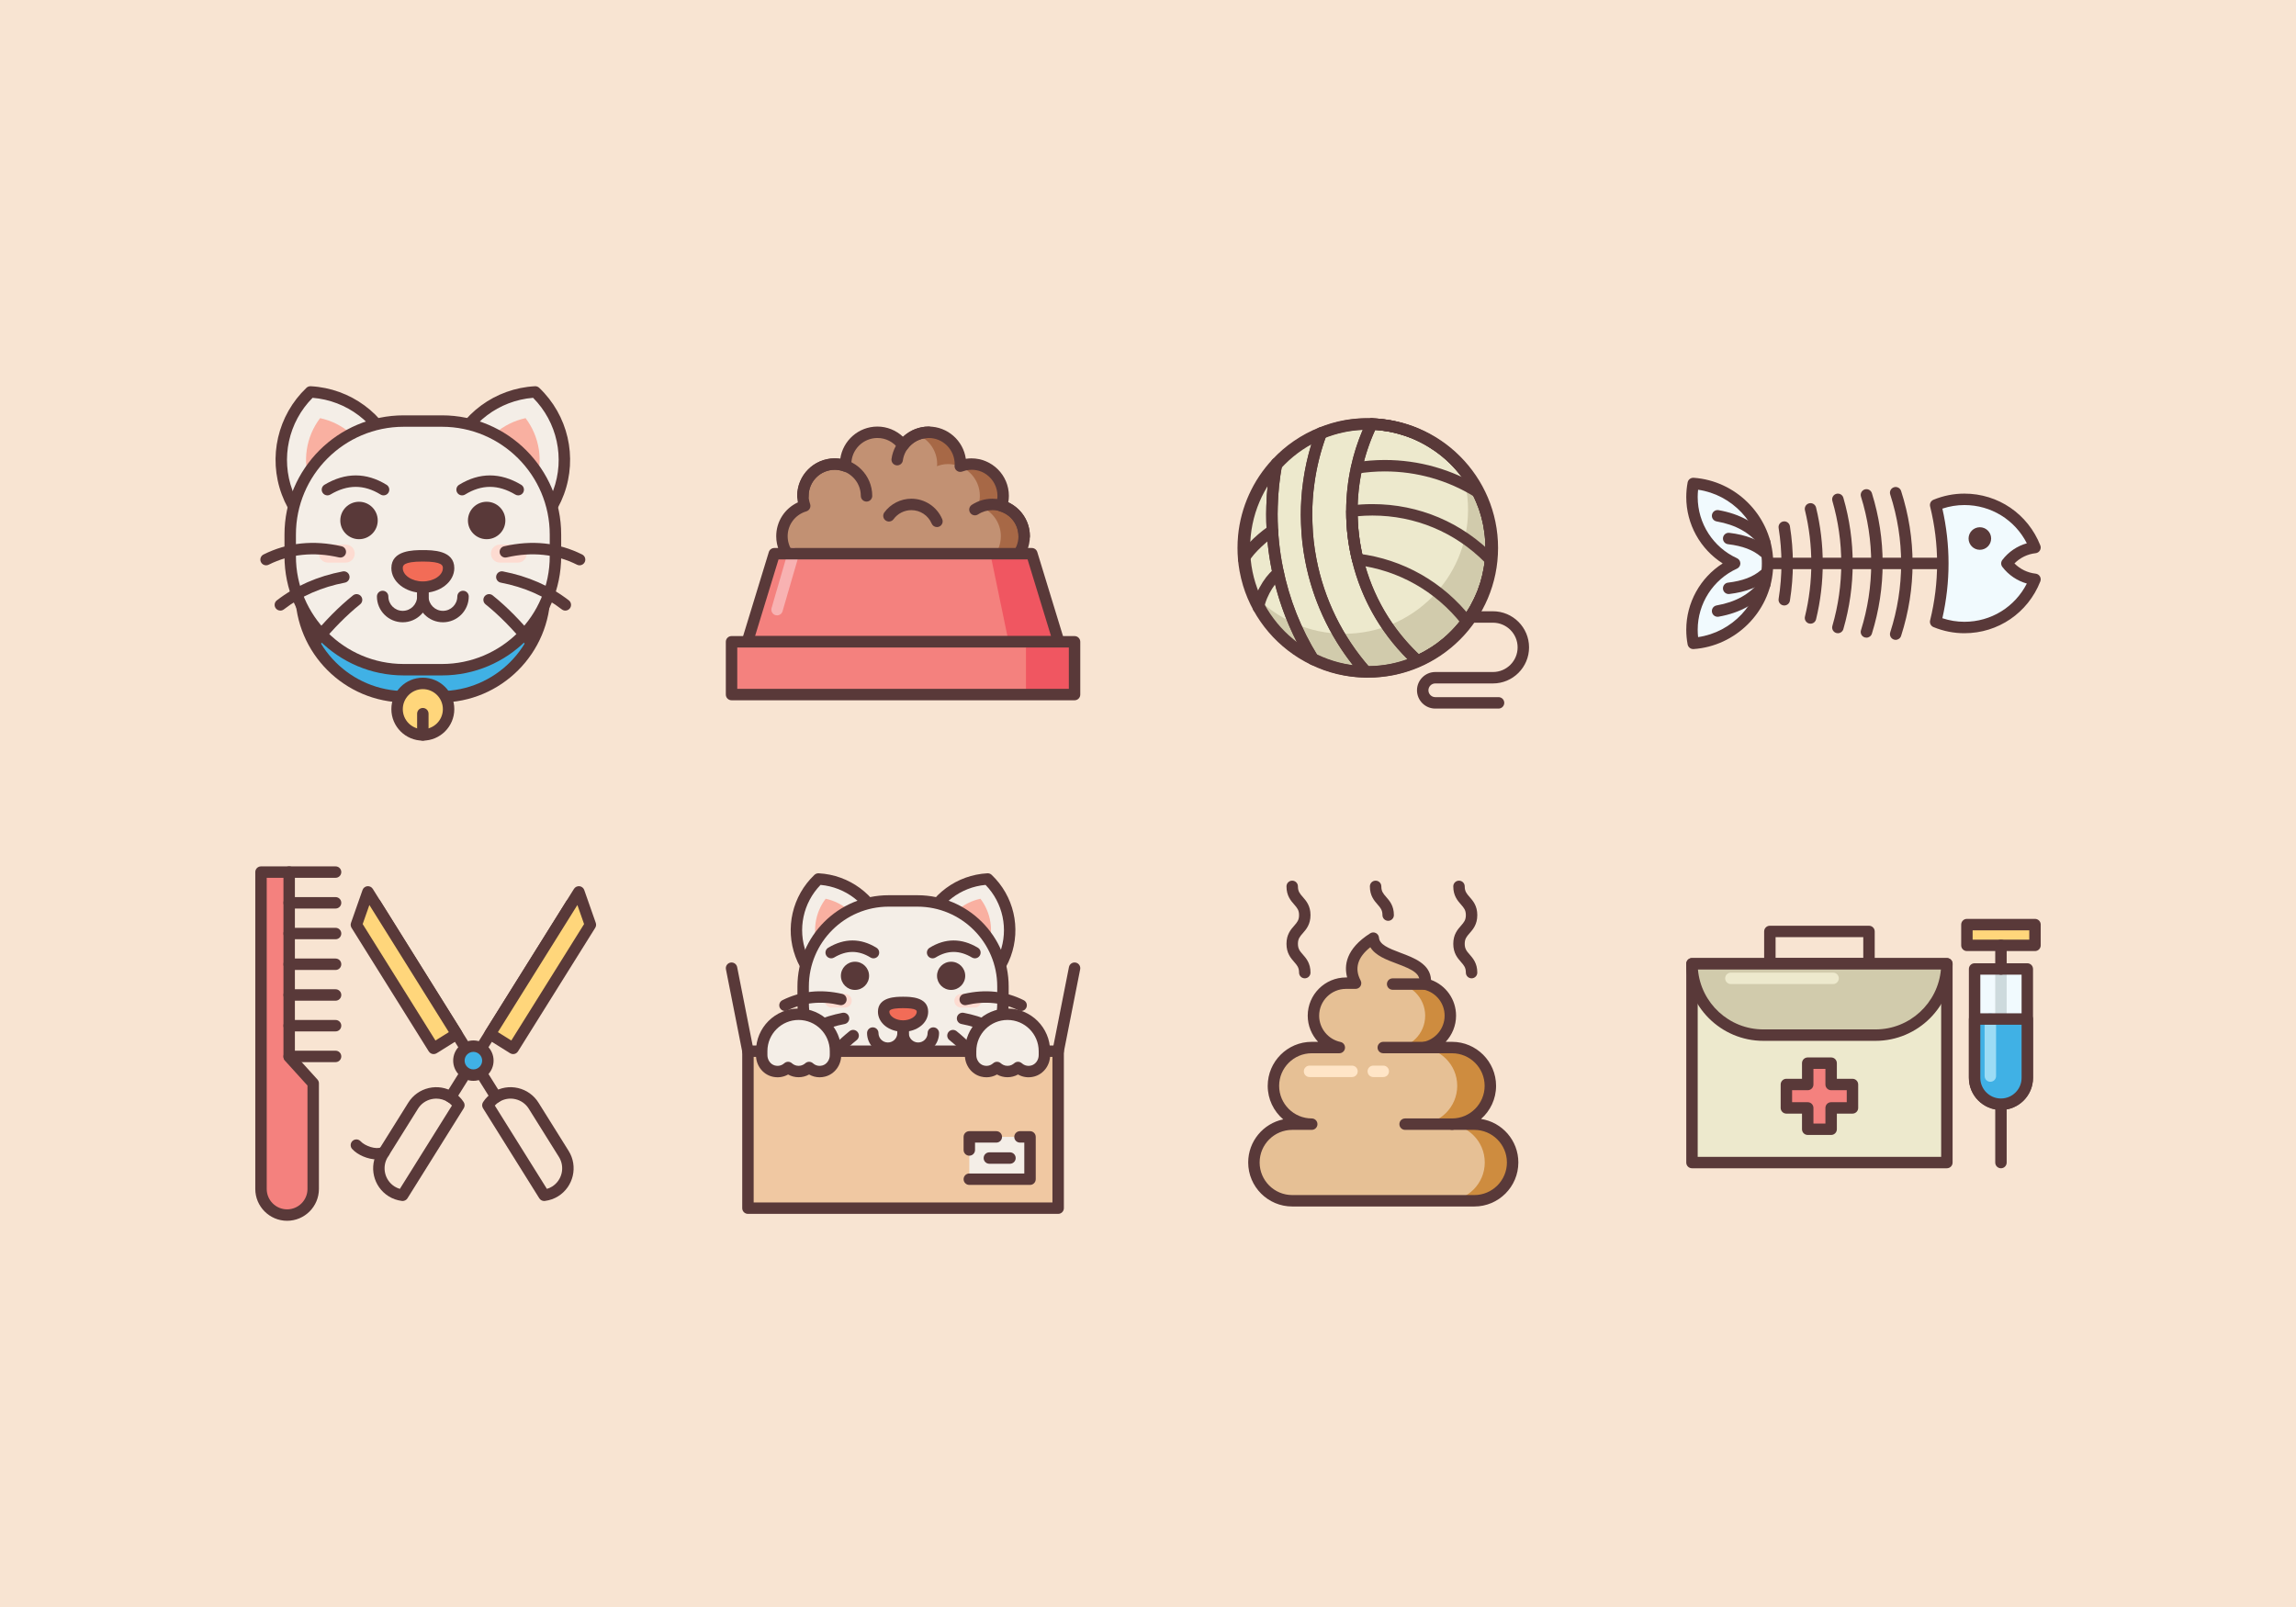 <?xml version="1.0" encoding="utf-8"?>
<!-- Generator: Adobe Illustrator 21.0.0, SVG Export Plug-In . SVG Version: 6.00 Build 0)  -->
<svg version="1.1" id="Layer_1" xmlns="http://www.w3.org/2000/svg" xmlns:xlink="http://www.w3.org/1999/xlink" x="0px" y="0px"
	 width="1400px" height="980px" viewBox="0 0 1400 980" style="enable-background:new 0 0 1400 980;" xml:space="preserve">
<style type="text/css">
	.st0{fill:#F8E4D2;}
	.st1{fill:#40B1E5;}
	.st2{fill:#593939;}
	.st3{fill:#F4EEE7;}
	.st4{fill:#F9B0A1;}
	.st5{fill:#F26C57;}
	.st6{fill:#FDDBD1;}
	.st7{fill:#FFD67B;}
	.st8{fill:#C29173;}
	.st9{fill:#A76846;}
	.st10{fill:#F4817E;}
	.st11{fill:#F8B2B2;}
	.st12{fill:#F05661;}
	.st13{fill:#EDE9CD;}
	.st14{fill:#D1CBAC;}
	.st15{fill:#F1FAFE;}
	.st16{fill:#F0C8A2;}
	.st17{fill:#E6C095;}
	.st18{fill:#CE8C3F;}
	.st19{fill:#FFE5C7;}
	.st20{fill:#CDDADD;}
	.st21{fill:#9CDCF5;}
</style>
<rect class="st0" width="1400" height="980"/>
<g>
	<path class="st1" d="M268.541,285.565H247.111c-35.129,0-63.606,28.477-63.606,63.606v12.139
		c0,35.129,28.477,63.607,63.606,63.607h21.43c35.129,0,63.606-28.477,63.606-63.607v-12.139
		C332.147,314.042,303.669,285.565,268.541,285.565z"/>
	<path class="st2" d="M268.54,428.404H247.111c-36.995,0-67.092-30.098-67.092-67.093v-12.139
		c0-36.995,30.097-67.092,67.092-67.092h21.429c36.995,0,67.092,30.097,67.092,67.092v12.139
		C335.632,398.305,305.536,428.404,268.54,428.404z M247.111,289.051
		c-33.15,0-60.12,26.97-60.12,60.12v12.139c0,33.152,26.97,60.122,60.12,60.122h21.429
		c33.15,0,60.12-26.97,60.12-60.122v-12.139c0-33.15-26.97-60.12-60.12-60.12H247.111z"/>
	<g>
		<g>
			<path class="st3" d="M326.374,239.014c-22.12,1.177-42.493,15.2-50.662,37.297
				c-8.17,22.097-1.82,46,14.214,61.284c22.12-1.177,42.492-15.2,50.662-37.297
				C348.758,278.201,342.408,254.298,326.374,239.014z"/>
			<path class="st4" d="M295.833,321.619c-8.616-11.347-11.003-26.429-5.957-40.071
				c5.043-13.642,16.667-23.542,30.591-26.556c8.616,11.347,11.001,26.429,5.957,40.069
				C321.381,308.705,309.759,318.607,295.833,321.619z"/>
			<path class="st2" d="M289.926,341.081c-0.894,0-1.755-0.344-2.405-0.963
				c-17.571-16.747-23.489-42.267-15.079-65.015c8.41-22.747,29.508-38.279,53.747-39.569
				c0.98-0.044,1.896,0.296,2.591,0.958c17.571,16.747,23.489,42.268,15.079,65.015
				c-8.412,22.749-29.508,38.28-53.747,39.569C290.048,341.079,289.987,341.081,289.926,341.081z
				 M325.05,242.597c-20.822,1.69-38.799,15.261-46.069,34.922
				c-7.27,19.663-2.444,41.666,12.269,56.493c20.822-1.688,38.799-15.259,46.069-34.922
				S339.765,257.426,325.05,242.597z"/>
		</g>
		<g>
			<path class="st3" d="M189.277,239.014c22.12,1.177,42.493,15.2,50.662,37.297
				c8.17,22.097,1.82,46-14.214,61.284c-22.12-1.177-42.492-15.2-50.662-37.297
				S173.243,254.298,189.277,239.014z"/>
			<path class="st4" d="M219.818,321.619c8.616-11.347,11.003-26.429,5.957-40.071
				c-5.043-13.642-16.667-23.542-30.591-26.556c-8.616,11.347-11.001,26.429-5.957,40.069
				C194.27,308.705,205.892,318.607,219.818,321.619z"/>
			<path class="st2" d="M225.726,341.081c-0.061,0-0.123-0.002-0.186-0.005
				c-24.24-1.288-45.335-16.82-53.747-39.569c-8.41-22.747-2.492-48.268,15.079-65.015
				c0.694-0.662,1.627-1.003,2.591-0.958c24.24,1.29,45.337,16.822,53.747,39.569
				c8.41,22.749,2.492,48.268-15.079,65.015C227.481,340.737,226.619,341.081,225.726,341.081z
				 M190.601,242.597c-14.715,14.829-19.538,36.83-12.269,56.493s25.247,33.234,46.069,34.922
				c14.713-14.827,19.538-36.83,12.269-56.493C229.401,257.858,211.423,244.287,190.601,242.597z"/>
		</g>
	</g>
	<path class="st3" d="M269.485,256.775h-23.318c-38.224,0-69.211,30.987-69.211,69.211v13.209
		c0,38.224,30.987,69.211,69.211,69.211h23.318c38.224,0,69.211-30.987,69.211-69.211v-13.209
		C338.695,287.762,307.709,256.775,269.485,256.775z"/>
	<path class="st2" d="M269.485,411.892h-23.319c-40.085,0-72.697-32.612-72.697-72.697v-13.208
		c0-40.084,32.612-72.697,72.697-72.697h23.319c40.084,0,72.697,32.612,72.697,72.697v13.208
		C342.182,379.279,309.57,411.892,269.485,411.892z M246.166,260.261
		c-36.241,0-65.725,29.484-65.725,65.725v13.208c0,36.241,29.484,65.725,65.725,65.725h23.319
		c36.241,0,65.725-29.484,65.725-65.725v-13.208c0-36.241-29.484-65.725-65.725-65.725H246.166z"/>
	<g>
		<path class="st2" d="M270.081,379.484c-8.679,0-15.741-7.062-15.741-15.741v-8.517
			c0-1.925,1.561-3.486,3.486-3.486c1.925,0,3.486,1.561,3.486,3.486v8.517
			c0,4.836,3.934,8.769,8.769,8.769c4.836,0,8.769-3.934,8.769-8.769c0-1.925,1.561-3.486,3.486-3.486
			s3.486,1.561,3.486,3.486C285.822,372.422,278.76,379.484,270.081,379.484z"/>
		<path class="st2" d="M245.571,379.484c-8.679,0-15.741-7.062-15.741-15.741c0-1.925,1.561-3.486,3.486-3.486
			s3.486,1.561,3.486,3.486c0,4.836,3.934,8.769,8.769,8.769s8.769-3.934,8.769-8.769v-8.517
			c0-1.925,1.561-3.486,3.486-3.486c1.925,0,3.486,1.561,3.486,3.486v8.517
			C261.312,372.422,254.25,379.484,245.571,379.484z"/>
	</g>
	<g>
		<path class="st5" d="M257.826,338.954c-8.672,0-15.701,1.099-15.701,7.506s7.03,11.601,15.701,11.601
			c8.672,0,15.701-5.194,15.701-11.601S266.497,338.954,257.826,338.954z"/>
		<path class="st2" d="M257.826,361.547c-10.58,0-19.188-6.768-19.188-15.086
			c0-10.992,13.447-10.992,19.188-10.992c5.741,0,19.188,0,19.188,10.992
			C277.013,354.779,268.406,361.547,257.826,361.547z M257.826,342.441
			c-12.216,0-12.216,2.616-12.216,4.02c0,4.398,5.595,8.114,12.216,8.114
			c6.621,0,12.216-3.716,12.216-8.114C270.042,345.057,270.042,342.441,257.826,342.441z"/>
	</g>
	<g>
		<g>
			<circle class="st2" cx="296.738" cy="317.404" r="11.412"/>
			<path class="st2" d="M315.995,302.101c-0.608,0-1.224-0.158-1.784-0.494
				c-10.475-6.254-20.49-6.264-30.624-0.024c-1.643,1.008-3.787,0.495-4.795-1.142
				c-1.009-1.639-0.499-3.785,1.142-4.795c12.381-7.62,25.12-7.631,37.851-0.024
				c1.653,0.987,2.192,3.127,1.205,4.78C318.339,301.495,317.181,302.101,315.995,302.101z"/>
		</g>
		<g>
			<circle class="st2" cx="218.913" cy="317.404" r="11.412"/>
			<path class="st2" d="M199.656,302.101c-1.186,0-2.344-0.606-2.996-1.699
				c-0.987-1.653-0.448-3.792,1.205-4.78c12.732-7.607,25.467-7.6,37.851,0.024
				c1.641,1.009,2.151,3.156,1.142,4.795c-1.011,1.637-3.161,2.15-4.795,1.142
				c-10.139-6.24-20.155-6.23-30.624,0.024C200.88,301.943,200.264,302.101,199.656,302.101z"/>
		</g>
	</g>
	<g>
		<path class="st6" d="M315.707,332.087h-10.848c-3.042,0-5.508,2.466-5.508,5.508
			c0,3.042,2.466,5.508,5.508,5.508h10.848c3.042,0,5.508-2.466,5.508-5.508
			C321.215,334.553,318.749,332.087,315.707,332.087z"/>
		<path class="st6" d="M210.792,332.087h-10.848c-3.042,0-5.508,2.466-5.508,5.508
			c0,3.042,2.466,5.508,5.508,5.508h10.848c3.042,0,5.508-2.466,5.508-5.508
			C216.3,334.553,213.834,332.087,210.792,332.087z"/>
	</g>
	<g>
		<g>
			<path class="st2" d="M353.407,344.752c-0.524,0-1.057-0.117-1.557-0.369
				c-13.007-6.512-27.455-8.012-42.93-4.453c-1.877,0.436-3.745-0.739-4.179-2.616
				c-0.431-1.877,0.74-3.748,2.616-4.179c17.104-3.928,33.123-2.243,47.615,5.014
				c1.721,0.861,2.419,2.955,1.556,4.677C355.916,344.047,354.685,344.752,353.407,344.752z"/>
			<path class="st2" d="M344.708,372.359c-0.746,0-1.496-0.237-2.131-0.729
				c-10.473-8.099-23.002-13.59-37.237-16.323c-1.891-0.363-3.13-2.189-2.766-4.08
				c0.364-1.889,2.199-3.118,4.08-2.766c15.319,2.941,28.84,8.88,40.188,17.654
				c1.523,1.178,1.803,3.367,0.625,4.89C346.781,371.894,345.749,372.359,344.708,372.359z"/>
			<path class="st2" d="M323.241,394.537c-1.008,0-2.005-0.434-2.694-1.273
				c-8.145-9.911-16.388-18.235-24.498-24.74c-1.503-1.205-1.743-3.399-0.54-4.9
				c1.208-1.505,3.402-1.741,4.9-0.54c8.487,6.807,17.074,15.472,25.523,25.754
				c1.222,1.488,1.008,3.683-0.48,4.905C324.803,394.277,324.02,394.537,323.241,394.537z"/>
		</g>
		<g>
			<path class="st2" d="M162.244,344.752c-1.278,0.002-2.509-0.705-3.12-1.925
				c-0.863-1.723-0.165-3.816,1.556-4.677c14.495-7.259,30.512-8.948,47.615-5.014
				c1.876,0.431,3.047,2.301,2.616,4.179c-0.431,1.877-2.298,3.05-4.179,2.616
				c-15.482-3.559-29.925-2.06-42.93,4.453C163.301,344.635,162.768,344.752,162.244,344.752z"/>
			<path class="st2" d="M170.944,372.359c-1.042,0-2.073-0.465-2.759-1.353
				c-1.178-1.523-0.899-3.712,0.625-4.89c11.348-8.774,24.869-14.713,40.188-17.654
				c1.896-0.352,3.719,0.875,4.08,2.766c0.364,1.891-0.875,3.717-2.766,4.08
				c-14.235,2.734-26.764,8.225-37.237,16.323C172.44,372.12,171.689,372.359,170.944,372.359z"/>
			<path class="st2" d="M192.41,394.537c-0.78,0-1.563-0.259-2.211-0.793
				c-1.488-1.222-1.702-3.418-0.48-4.905c8.449-10.282,17.036-18.948,25.523-25.754
				c1.501-1.207,3.692-0.967,4.9,0.54c1.203,1.501,0.963,3.695-0.54,4.9
				c-8.111,6.505-16.354,14.829-24.498,24.74C194.416,394.103,193.416,394.537,192.41,394.537z"/>
		</g>
	</g>
	<circle class="st7" cx="257.826" cy="432.467" r="15.701"/>
	<path class="st2" d="M257.826,451.654c-10.58,0-19.188-8.608-19.188-19.188
		c0-10.579,8.608-19.186,19.188-19.186c10.58,0,19.188,8.608,19.188,19.186
		C277.013,443.047,268.406,451.654,257.826,451.654z M257.826,420.252
		c-6.735,0-12.216,5.479-12.216,12.214c0,6.735,5.481,12.216,12.216,12.216c6.735,0,12.216-5.481,12.216-12.216
		C270.042,425.731,264.561,420.252,257.826,420.252z"/>
	<path class="st2" d="M257.826,451.654c-1.925,0-3.486-1.561-3.486-3.486V435.224
		c0-1.925,1.561-3.486,3.486-3.486c1.925,0,3.486,1.561,3.486,3.486v12.944
		C261.312,450.094,259.751,451.654,257.826,451.654z"/>
</g>
<g>
	<path class="st8" d="M610.613,308.505c0.645-1.931,1.077-3.96,1.077-6.107
		c0-10.709-8.681-19.39-19.39-19.39c-2.39,0-4.653,0.491-6.768,1.282
		c0.029-0.432,0.129-0.843,0.129-1.282c0-10.709-8.681-19.39-19.39-19.39
		c-6.44,0-12.103,3.175-15.63,8.006c-3.526-4.832-9.191-8.006-15.631-8.006
		c-10.709,0-19.39,8.681-19.39,19.39c0,0.439,0.1,0.85,0.129,1.282
		c-2.114-0.791-4.377-1.282-6.768-1.282c-10.709,0-19.39,8.681-19.39,19.39
		c0,2.147,0.432,4.176,1.077,6.107c-8.005,2.386-13.879,9.718-13.879,18.498
		c0,10.708,8.681,19.39,19.389,19.39h108.921c10.709,0,19.39-8.681,19.39-19.39
		C624.492,318.222,618.618,310.891,610.613,308.505z"/>
	<path class="st9" d="M610.613,308.505c0.645-1.931,1.077-3.96,1.077-6.107
		c0-10.709-8.681-19.39-19.39-19.39c-2.39,0-4.653,0.491-6.768,1.282
		c0.029-0.432,0.129-0.843,0.129-1.282c0-10.709-8.681-19.39-19.39-19.39
		c-2.522,0-4.918,0.501-7.12,1.383c7.19,2.836,12.295,9.808,12.295,18.006
		c0,0.439-0.101,0.85-0.129,1.282c2.114-0.791,4.377-1.282,6.768-1.282
		c10.709,0,19.39,8.681,19.39,19.39c0,2.147-0.432,4.176-1.077,6.107
		c8.005,2.386,13.879,9.718,13.879,18.498c0,10.708-8.681,19.39-19.39,19.39h14.215
		c10.709,0,19.39-8.681,19.39-19.39C624.492,318.222,618.618,310.891,610.613,308.505z"/>
	<path class="st2" d="M605.102,349.879H496.181c-12.613,0-22.875-10.262-22.875-22.876
		c0-9.004,5.183-16.931,13.193-20.64c-0.262-1.35-0.391-2.664-0.391-3.966
		c0-12.613,10.262-22.875,22.875-22.875c1.118,0,2.247,0.09,3.379,0.272
		c1.568-11.098,11.128-19.663,22.65-19.663c5.819,0,11.418,2.281,15.63,6.247
		c4.213-3.966,9.811-6.247,15.63-6.247c11.522,0,21.082,8.565,22.65,19.663
		c1.132-0.182,2.26-0.272,3.379-0.272c12.613,0,22.875,10.262,22.875,22.875
		c0,1.302-0.129,2.616-0.391,3.966c8.01,3.709,13.193,11.636,13.193,20.64
		C627.977,339.617,617.715,349.879,605.102,349.879z M508.983,286.494
		c-8.769,0-15.903,7.133-15.903,15.903c0,1.557,0.293,3.195,0.897,5.004
		c0.298,0.895,0.221,1.874-0.214,2.711s-1.191,1.462-2.097,1.733
		c-6.81,2.031-11.387,8.122-11.387,15.157c0,8.769,7.134,15.904,15.903,15.904h108.921
		c8.769,0,15.903-7.135,15.903-15.904c0-7.035-4.577-13.127-11.387-15.157
		c-0.906-0.271-1.661-0.895-2.097-1.733c-0.436-0.837-0.512-1.816-0.214-2.711
		c0.604-1.809,0.897-3.447,0.897-5.004c0-10.594-10.378-18.982-21.45-14.842
		c-1.108,0.412-2.352,0.24-3.304-0.468c-0.95-0.706-1.476-1.848-1.396-3.03
		c0.017-0.262,0.049-0.521,0.085-0.778c0.036-9.04-7.098-16.175-15.867-16.175
		c-5.094,0-9.765,2.397-12.815,6.575c-1.311,1.801-4.32,1.801-5.631,0
		c-3.05-4.179-7.721-6.575-12.815-6.575c-8.769,0-15.903,7.135-15.903,15.904
		c0.071,0.528,0.104,0.786,0.121,1.048c0.08,1.181-0.446,2.323-1.396,3.03
		c-0.953,0.71-2.192,0.882-3.304,0.468C512.624,286.842,510.807,286.494,508.983,286.494z"/>
	<path class="st2" d="M624.493,330.489c-1.925,0-3.486-1.561-3.486-3.486c0-8.769-7.135-15.903-15.904-15.903
		c-3.113,0-6.129,0.899-8.718,2.599c-1.603,1.054-3.768,0.611-4.827-1.001
		c-1.057-1.608-0.609-3.77,1.001-4.827c3.729-2.449,8.066-3.743,12.544-3.743
		c12.614,0,22.876,10.262,22.876,22.875C627.978,328.928,626.418,330.489,624.493,330.489z"/>
	<path class="st2" d="M547.074,283.802c-0.16,0-0.322-0.01-0.485-0.032
		c-1.906-0.266-3.237-2.026-2.974-3.934c1.561-11.232,11.302-19.704,22.657-19.704
		c1.925,0,3.486,1.561,3.486,3.486s-1.561,3.486-3.486,3.486c-7.894,0-14.665,5.886-15.75,13.692
		C550.279,282.54,548.786,283.802,547.074,283.802z"/>
	<path class="st2" d="M528.373,305.883c-1.925,0-3.486-1.561-3.486-3.486c0-8.769-7.135-15.903-15.904-15.903
		s-15.903,7.133-15.903,15.903c0,1.925-1.561,3.486-3.486,3.486s-3.486-1.561-3.486-3.486
		c0-12.613,10.262-22.875,22.875-22.875c12.614,0,22.876,10.262,22.876,22.875
		C531.859,304.322,530.298,305.883,528.373,305.883z"/>
	<path class="st2" d="M571.305,321.428c-1.358,0-2.648-0.798-3.212-2.128
		c-2.111-4.982-6.972-8.201-12.384-8.201c-4.272,0-8.332,2.063-10.859,5.517
		c-1.135,1.556-3.319,1.893-4.871,0.756c-1.554-1.137-1.893-3.317-0.756-4.871
		c3.835-5.242,9.998-8.373,16.487-8.373c8.218,0,15.6,4.888,18.805,12.453
		c0.751,1.772-0.078,3.818-1.85,4.57C572.219,321.338,571.758,321.428,571.305,321.428z"/>
	<polygon class="st10" points="455.697,391.386 472.13,337.67 629.154,337.67 645.587,391.386 	"/>
	<path class="st11" d="M473.819,375.271c-0.322,0-0.65-0.046-0.975-0.14
		c-1.848-0.538-2.911-2.473-2.374-4.322l9.939-34.188c0.54-1.847,2.468-2.914,4.322-2.374
		c1.848,0.538,2.911,2.473,2.374,4.322l-9.939,34.188C476.721,374.28,475.331,375.271,473.819,375.271
		z"/>
	<polygon class="st12" points="629.154,337.67 603.864,337.67 615.004,391.386 645.587,391.386 	"/>
	<path class="st2" d="M645.587,394.872H455.697c-1.105,0-2.145-0.524-2.802-1.413
		c-0.659-0.888-0.854-2.036-0.531-3.093l16.432-53.717c0.448-1.466,1.801-2.466,3.333-2.466H629.155
		c1.532,0,2.885,1.001,3.333,2.466l16.432,53.717c0.323,1.057,0.128,2.204-0.531,3.093
		C647.731,394.348,646.691,394.872,645.587,394.872z M460.408,387.9h180.467l-14.299-46.745H474.708
		L460.408,387.9z"/>
	<rect x="446.065" y="391.386" class="st10" width="209.154" height="32.178"/>
	<rect x="625.582" y="391.386" class="st12" width="29.637" height="32.178"/>
	<path class="st2" d="M655.219,427.051H446.065c-1.925,0-3.486-1.561-3.486-3.486v-32.178
		c0-1.925,1.561-3.486,3.486-3.486h209.154c1.925,0,3.486,1.561,3.486,3.486v32.178
		C658.705,425.49,657.144,427.051,655.219,427.051z M449.55,420.079h202.183v-25.206H449.55V420.079z"/>
</g>
<g>
	<path class="st2" d="M913.744,432.114h-38.573c-6.148,0-11.152-5.001-11.152-11.149
		c0-6.148,5.004-11.15,11.152-11.15h35.169c8.293,0,15.036-6.745,15.036-15.036
		c0-8.291-6.744-15.036-15.036-15.036H856.513c-1.927,0-3.486-1.561-3.486-3.486s1.559-3.486,3.486-3.486
		h53.827c12.136,0,22.008,9.872,22.008,22.008c0,12.136-9.872,22.008-22.008,22.008h-35.169
		c-2.305,0-4.18,1.874-4.18,4.179c0,2.303,1.876,4.177,4.18,4.177h38.573
		c1.927,0,3.486,1.561,3.486,3.486S915.671,432.114,913.744,432.114z"/>
	<circle class="st13" cx="834.376" cy="334.143" r="75.589"/>
	<path class="st14" d="M889.659,282.71c3.51,8.719,5.49,18.219,5.49,28.194
		c0,41.747-33.842,75.589-75.589,75.589c-21.854,0-41.482-9.329-55.283-24.157
		c11.182,27.77,38.327,47.395,70.099,47.395c41.747,0,75.589-33.842,75.589-75.589
		C909.965,314.25,902.222,296.207,889.659,282.71z"/>
	<path class="st2" d="M834.375,413.218c-43.601,0-79.073-35.474-79.073-79.075s35.472-79.075,79.073-79.075
		c43.604,0,79.076,35.474,79.076,79.075S877.98,413.218,834.375,413.218z M834.375,262.04
		c-39.758,0-72.101,32.345-72.101,72.103s32.343,72.103,72.101,72.103s72.104-32.345,72.104-72.103
		S874.133,262.04,834.375,262.04z"/>
	<g>
		<path class="st2" d="M800.773,405.658c-0.514,0-1.028-0.112-1.511-0.346
			c-19.843-9.557-34.896-27.114-41.303-48.171c-0.912-3.072-1.607-5.964-2.128-8.861
			c-0.851-4.832-1.263-9.452-1.263-14.138c0-2.424,0.119-4.914,0.361-7.614
			c1.665-17.249,9.093-33.685,20.926-46.301c1.062-1.129,2.737-1.425,4.119-0.725
			c1.382,0.7,2.134,2.228,1.852,3.75c-1.59,8.499-2.499,17.133-2.706,25.663
			c-0.044,1.578-0.085,3.101-0.085,4.667c0,5.772,0.3,11.566,0.885,17.218
			c0.555,5.317,1.365,10.579,2.41,15.637c3.894,19.227,11.094,37.354,21.402,53.89
			c0.82,1.316,0.674,3.016-0.364,4.17C802.689,405.255,801.739,405.658,800.773,405.658z
			 M773.045,295.115c-6.189,9.596-10.073,20.638-11.176,32.063c-0.221,2.466-0.33,4.752-0.33,6.965
			c0,4.276,0.378,8.5,1.154,12.916c0.473,2.628,1.11,5.275,1.944,8.076
			c4.568,15.024,13.984,28.105,26.549,37.256c-7.261-13.996-12.524-28.931-15.69-44.554
			c-1.086-5.273-1.934-10.764-2.509-16.313c-0.616-5.893-0.926-11.928-0.926-17.94
			c0-1.631,0.041-3.219,0.085-4.849C772.259,304.213,772.558,299.663,773.045,295.115z"/>
		<path class="st2" d="M864.482,406.608c-0.854,0-1.699-0.315-2.352-0.914
			c-18.716-17.125-31.754-39.179-37.705-63.778c-2.386-9.762-3.598-19.864-3.598-30.018
			c0-9.293,0.987-18.396,2.931-27.268c2.049-9.459,5.236-18.727,9.464-27.542
			c0.596-1.246,1.869-2.054,3.254-1.976c1.379,0.044,2.717,0.133,4.051,0.223
			c1.396,0.146,2.608,0.281,3.823,0.461c1.311,0.169,2.652,0.391,3.99,0.614
			c1.232,0.235,2.373,0.497,3.517,0.761l0.694,0.172c0.902,0.225,1.821,0.453,2.71,0.711
			c0.048,0.014,0.286,0.094,0.334,0.109c1.192,0.325,2.393,0.696,3.598,1.113l1.151,0.415
			c1.627,0.57,3.268,1.208,4.909,1.937c4.238,1.871,8.255,4.078,11.935,6.56
			c1.294,0.8,2.628,1.728,3.86,2.686c1.348,0.999,2.71,2.087,4.024,3.22
			c1.1,0.929,2.175,1.956,3.251,2.987c0.388,0.298,0.769,0.664,1.171,1.132
			c0.882,0.868,1.889,1.961,2.897,3.055c1.253,1.396,2.328,2.698,3.408,4.042
			c1.198,1.5,2.22,2.899,3.132,4.282c1.797,2.594,3.513,5.476,5.191,8.742
			c0.037,0.068,0.075,0.14,0.106,0.211l0.003-0.002c0.473,0.948,0.929,1.862,1.338,2.824
			c0.289,0.517,0.657,1.348,0.967,2.179c0.436,1.018,0.882,2.179,1.331,3.338
			c0.568,1.61,1.042,2.955,1.433,4.3c0.453,1.403,0.831,2.786,1.127,4.136
			c0.068,0.206,0.129,0.441,0.17,0.698c0.334,1.334,0.596,2.671,0.854,4.048
			c0.228,1.198,0.415,2.41,0.555,3.668c0.109,0.633,0.204,1.496,0.296,2.32
			c0.143,1.253,0.235,2.465,0.283,3.721c0.085,1.37,0.133,2.868,0.133,4.366
			c0,1.163-0.041,2.323-0.082,3.447c-0.051,1.498-0.143,2.87-0.279,4.242
			c0.01,0.187-0.048,0.487-0.106,0.742c-0.14,1.602-0.357,3.164-0.62,4.684
			c-0.32,1.831-0.643,3.603-1.096,5.374c-0.344,1.52-0.763,3.13-1.266,4.696
			c-0.153,0.471-0.225,0.684-0.31,0.899c-0.395,1.302-0.936,2.882-1.525,4.417l0,0
			c-0.034,0.09-0.071,0.179-0.112,0.266c-0.487,1.224-1.011,2.448-1.58,3.671
			c-0.228,0.587-0.586,1.348-0.987,2.109c-0.432,0.95-0.991,2.027-1.6,3.106l-0.483,0.931
			c-0.851,1.508-1.661,2.817-2.475,4.08c-0.868,1.323-1.723,2.623-2.662,3.838
			c-0.102,0.158-0.208,0.31-0.279,0.397c-0.044,0.06-0.119,0.15-0.194,0.24
			c-0.814,1.111-1.634,2.182-2.529,3.215c-0.259,0.361-0.545,0.689-0.851,0.982
			c-0.657,0.814-1.351,1.593-2.083,2.369c-0.412,0.494-1.042,1.128-1.672,1.758
			c-0.565,0.611-1.266,1.312-1.971,1.913c-0.596,0.608-1.409,1.377-2.277,2.075
			c-0.514,0.506-1.038,0.962-1.6,1.374c-0.552,0.502-1.317,1.093-2.097,1.651
			c-0.848,0.735-1.774,1.389-2.659,1.995c-0.129,0.128-0.456,0.354-0.858,0.594
			c-1.028,0.761-2.151,1.491-3.431,2.228c-2.72,1.721-5.828,3.382-9.116,4.865
			C865.456,406.508,864.966,406.608,864.482,406.608z M838.532,262.19
			c-3.513,7.697-6.185,15.733-7.962,23.925c-1.838,8.39-2.771,16.99-2.771,25.567
			c0,9.813,1.144,19.358,3.401,28.587c5.443,22.502,17.157,42.747,33.937,58.697
			c2.226-1.086,4.3-2.238,6.294-3.498c1.222-0.708,2.169-1.324,3.009-1.956
			c0.116-0.087,0.235-0.167,0.361-0.238c0.116-0.066,0.218-0.129,0.317-0.213
			c0.97-0.683,1.716-1.193,2.38-1.785c0.099-0.087,0.201-0.169,0.306-0.243
			c0.64-0.451,1.277-0.936,1.917-1.498c0.575-0.437,0.872-0.713,1.175-1.014
			c0.095-0.097,0.197-0.189,0.306-0.272c0.715-0.563,1.389-1.207,2.029-1.847
			c0.705-0.616,1.208-1.127,1.678-1.632c0.582-0.586,1.076-1.074,1.494-1.568
			c0.786-0.839,1.413-1.542,1.998-2.284c0.15-0.187,0.317-0.357,0.497-0.511
			c0.085-0.124,0.163-0.245,0.262-0.357c0.841-0.958,1.597-1.959,2.356-2.997
			c0.071-0.097,0.15-0.192,0.228-0.281c0.068-0.111,0.143-0.218,0.221-0.32
			c0.851-1.093,1.614-2.269,2.383-3.443c0.732-1.134,1.474-2.33,2.175-3.568l0.48-0.926
			c0.592-1.059,1.069-1.966,1.505-2.914c0.371-0.711,0.62-1.244,0.834-1.779
			c0.609-1.323,1.1-2.468,1.549-3.614h0.003c0.027-0.07,0.054-0.138,0.088-0.206
			c0.511-1.353,0.987-2.744,1.423-4.136c0.16-0.5,0.231-0.713,0.317-0.928
			c0.351-1.12,0.715-2.533,1.035-3.945c0.436-1.69,0.718-3.288,1.004-4.926
			c0.242-1.397,0.443-2.851,0.562-4.344c0.017-0.199,0.051-0.395,0.099-0.589
			c0.003-0.007,0.003-0.012,0.003-0.012c0.003,0-0.024,0.153-0.024,0.364
			c0.14-1.568,0.218-2.786,0.262-4.007c0.041-1.183,0.082-2.26,0.082-3.336
			c0-1.355-0.041-2.706-0.123-4.019c-0.044-1.157-0.122-2.192-0.242-3.229
			c-0.085-0.778-0.163-1.508-0.279-2.203c-0.146-1.261-0.306-2.296-0.504-3.328
			c-0.245-1.316-0.487-2.579-0.814-3.842c-0.02-0.071-0.034-0.143-0.048-0.214
			c-0.031-0.094-0.054-0.186-0.075-0.281c-0.276-1.306-0.633-2.572-1.031-3.801
			c-0.381-1.319-0.814-2.534-1.246-3.753c-0.443-1.169-0.861-2.255-1.321-3.34
			c-0.266-0.693-0.504-1.244-0.78-1.762c-0.48-1.093-0.878-1.883-1.273-2.676
			c-0.014-0.027-0.027-0.056-0.041-0.083c-0.017-0.029-0.031-0.058-0.044-0.087
			c-1.542-2.992-3.105-5.619-4.776-8.032c-0.895-1.362-1.828-2.614-2.795-3.826
			c-0.994-1.241-1.988-2.444-3.067-3.649c-0.97-1.05-1.913-2.077-2.897-3.06l-0.34-0.366
			c-0.174-0.116-0.235-0.172-0.385-0.317c-1.028-0.986-2.053-1.974-3.122-2.878
			c-1.212-1.043-2.444-2.029-3.714-2.972c-1.1-0.854-2.233-1.641-3.431-2.385
			c-3.448-2.323-7.101-4.33-10.968-6.036c-1.481-0.657-2.951-1.227-4.46-1.758l-1.151-0.414
			c-0.957-0.332-2.002-0.652-3.043-0.933c-0.071-0.019-0.334-0.104-0.402-0.128
			c-0.861-0.255-1.692-0.461-2.505-0.664l-0.582-0.146c-1.055-0.242-2.114-0.487-3.176-0.691
			c-1.171-0.194-2.424-0.403-3.721-0.57c-1.188-0.175-2.305-0.3-3.466-0.424
			C839.478,262.251,839.012,262.219,838.532,262.19z"/>
		<path class="st2" d="M864.486,406.61c-1.331,0-2.601-0.764-3.183-2.056
			c-0.79-1.755-0.007-3.82,1.746-4.609c3.037-1.369,5.777-2.832,8.381-4.477
			c1.222-0.708,2.169-1.324,3.009-1.956c0.116-0.087,0.235-0.167,0.361-0.238
			c0.116-0.066,0.218-0.129,0.317-0.213c0.97-0.683,1.716-1.193,2.38-1.785
			c0.099-0.087,0.201-0.169,0.306-0.243c0.64-0.451,1.277-0.936,1.917-1.498
			c0.575-0.439,0.875-0.717,1.178-1.018c0.095-0.094,0.194-0.182,0.3-0.266
			c0.715-0.565,1.389-1.21,2.032-1.85c0.633-0.591,1.174-1.093,1.678-1.632
			c0.582-0.586,1.076-1.074,1.494-1.568c0.892-0.907,1.46-1.556,1.927-2.191
			c0.167-0.223,0.357-0.426,0.568-0.604c0.085-0.124,0.163-0.245,0.262-0.357
			c0.875-0.997,1.651-1.983,2.308-2.929c0.085-0.123,0.177-0.238,0.276-0.349
			c0.058-0.094,0.119-0.186,0.187-0.272c0.844-1.127,1.651-2.255,2.38-3.423
			c0.841-1.248,1.525-2.422,2.213-3.636l0.48-0.926c0.596-1.059,1.069-1.966,1.505-2.914
			c0.371-0.711,0.62-1.244,0.834-1.779c0.623-1.311,1.103-2.483,1.549-3.614h0.003
			c0.027-0.07,0.054-0.138,0.088-0.206c0.511-1.353,0.987-2.744,1.423-4.136
			c0.109-0.34,0.177-0.548,0.235-0.713c0.402-1.362,0.8-2.759,1.12-4.158
			c0.374-1.636,0.711-3.261,1.001-4.928c0.238-1.426,0.443-2.846,0.562-4.344
			c0.017-0.199,0.051-0.395,0.099-0.589c0.003-0.007,0.003-0.012,0.003-0.012
			c0.003,0-0.024,0.153-0.024,0.364c0.14-1.566,0.218-2.786,0.262-4.007
			c0.041-1.183,0.082-2.26,0.082-3.336c0-1.355-0.041-2.706-0.123-4.019
			c-0.044-1.157-0.122-2.192-0.242-3.229c-0.085-0.778-0.163-1.508-0.279-2.203
			c-0.143-1.21-0.306-2.289-0.504-3.329c-0.218-1.38-0.497-2.609-0.814-3.84
			c-0.02-0.071-0.034-0.143-0.048-0.214c-0.031-0.094-0.054-0.187-0.075-0.281
			c-0.276-1.306-0.633-2.572-1.031-3.801c-0.391-1.389-0.783-2.613-1.256-3.794
			c-0.436-1.128-0.851-2.214-1.314-3.3c-0.262-0.691-0.5-1.243-0.776-1.76
			c-0.48-1.093-0.878-1.883-1.273-2.676c-0.014-0.024-0.024-0.048-0.037-0.073
			c-0.024-0.044-0.048-0.088-0.068-0.133c-1.348-2.696-2.948-5.387-4.756-7.996
			c-0.895-1.362-1.828-2.614-2.795-3.826c-1.031-1.343-2.036-2.538-3.026-3.603
			c-0.98-1.154-1.934-2.143-2.883-3.055l-0.395-0.417c-0.194-0.129-0.272-0.203-0.439-0.368
			c-1.008-1.011-2.015-1.939-3.067-2.827c-1.212-1.043-2.444-2.029-3.714-2.972
			c-1.137-0.854-2.264-1.661-3.431-2.385c-3.448-2.323-7.101-4.33-10.968-6.036
			c-1.409-0.603-2.934-1.222-4.46-1.758l-1.14-0.41c-0.97-0.335-2.012-0.657-3.054-0.936
			l-0.575-0.186c-0.694-0.201-1.528-0.407-2.346-0.609l-0.568-0.143
			c-1.055-0.242-2.114-0.487-3.176-0.691c-1.171-0.194-2.424-0.403-3.721-0.57
			c-1.188-0.175-2.305-0.3-3.466-0.424c-1.12-0.071-2.376-0.157-3.673-0.197
			c-1.923-0.061-3.431-1.671-3.37-3.595c0.058-1.923,1.511-3.474,3.595-3.374
			c1.379,0.044,2.717,0.133,4.051,0.223c1.396,0.146,2.608,0.281,3.823,0.461
			c1.311,0.169,2.652,0.391,3.99,0.614c1.232,0.235,2.373,0.497,3.517,0.761l0.681,0.169
			c0.909,0.225,1.831,0.456,2.73,0.718l0.538,0.177c0.98,0.255,2.186,0.625,3.387,1.043l1.151,0.414
			c1.61,0.565,3.285,1.243,4.865,1.918c4.282,1.889,8.299,4.097,11.979,6.579
			c1.226,0.761,2.523,1.68,3.816,2.65c1.392,1.035,2.754,2.123,4.068,3.256
			c1.11,0.94,2.196,1.934,3.282,3.011c0.378,0.293,0.749,0.654,1.14,1.108
			c0.997,0.936,2.097,2.1,3.05,3.227c1.028,1.101,2.175,2.465,3.299,3.928
			c1.154,1.442,2.175,2.841,3.088,4.225c1.947,2.808,3.714,5.784,5.208,8.773
			c0.031,0.06,0.061,0.119,0.088,0.18l0.003-0.002c0.473,0.948,0.929,1.862,1.338,2.824
			c0.289,0.517,0.657,1.348,0.967,2.179c0.436,1.021,0.885,2.179,1.331,3.338
			c0.504,1.266,0.98,2.694,1.44,4.327c0.446,1.377,0.824,2.759,1.12,4.109
			c0.068,0.206,0.129,0.437,0.17,0.693c0.347,1.369,0.647,2.74,0.871,4.151
			c0.211,1.096,0.395,2.349,0.534,3.554c0.112,0.648,0.211,1.511,0.3,2.335
			c0.143,1.253,0.235,2.465,0.283,3.721c0.085,1.37,0.133,2.868,0.133,4.366
			c0,1.163-0.041,2.323-0.082,3.447c-0.051,1.498-0.143,2.871-0.279,4.243
			c0.01,0.186-0.048,0.485-0.106,0.74c-0.14,1.593-0.357,3.111-0.616,4.667
			c-0.32,1.82-0.677,3.564-1.079,5.309c-0.357,1.573-0.81,3.156-1.263,4.693
			c-0.034,0.114-0.071,0.226-0.116,0.337c-0.061,0.22-0.133,0.432-0.218,0.647
			c-0.395,1.302-0.936,2.882-1.525,4.417l0,0c-0.034,0.09-0.071,0.177-0.112,0.264
			c-0.494,1.244-1.025,2.524-1.6,3.719c-0.208,0.541-0.565,1.302-0.967,2.063
			c-0.432,0.95-0.994,2.031-1.603,3.108l-0.48,0.929c-0.865,1.532-1.644,2.863-2.519,4.148
			c-0.746,1.205-1.654,2.482-2.608,3.755c-0.106,0.165-0.218,0.322-0.289,0.412
			c-0.037,0.051-0.106,0.133-0.174,0.214c-0.752,1.076-1.59,2.14-2.55,3.242
			c-0.248,0.342-0.517,0.657-0.807,0.936c-0.626,0.822-1.348,1.637-2.199,2.487
			c-0.34,0.42-0.97,1.055-1.6,1.685c-0.531,0.577-1.195,1.198-1.865,1.82
			c-0.694,0.696-1.515,1.471-2.383,2.17c-0.514,0.504-1.038,0.96-1.6,1.372
			c-0.552,0.502-1.317,1.093-2.097,1.651c-0.848,0.735-1.774,1.389-2.659,1.995
			c-0.129,0.128-0.456,0.354-0.858,0.594c-1.028,0.761-2.151,1.491-3.431,2.228
			c-2.72,1.721-5.828,3.382-9.116,4.865C865.449,406.51,864.962,406.61,864.486,406.61z"/>
		<path class="st2" d="M864.486,406.61c-1.331,0-2.601-0.764-3.183-2.056
			c-0.79-1.755-0.007-3.82,1.746-4.609c3.037-1.369,5.777-2.832,8.381-4.477
			c1.222-0.708,2.169-1.324,3.009-1.956c0.116-0.087,0.235-0.167,0.361-0.238
			c0.116-0.066,0.218-0.129,0.317-0.213c0.97-0.683,1.716-1.193,2.38-1.785
			c0.099-0.087,0.201-0.169,0.306-0.243c0.64-0.451,1.277-0.936,1.917-1.498
			c0.575-0.439,0.875-0.717,1.178-1.018c0.095-0.094,0.194-0.182,0.3-0.266
			c0.715-0.565,1.389-1.21,2.032-1.85c0.633-0.591,1.174-1.093,1.678-1.632
			c0.582-0.586,1.076-1.074,1.494-1.568c0.892-0.907,1.46-1.556,1.927-2.191
			c0.167-0.223,0.357-0.426,0.568-0.604c0.085-0.124,0.163-0.245,0.262-0.357
			c0.875-0.997,1.651-1.983,2.308-2.929c0.085-0.123,0.177-0.238,0.276-0.349
			c0.058-0.094,0.119-0.186,0.187-0.272c0.844-1.127,1.651-2.255,2.38-3.423
			c0.769-1.198,1.511-2.397,2.213-3.636l0.48-0.926c0.596-1.059,1.069-1.966,1.505-2.914
			c0.371-0.711,0.62-1.244,0.834-1.779c0.623-1.311,1.103-2.483,1.549-3.614h0.003
			c0.027-0.07,0.054-0.138,0.088-0.206c0.511-1.353,0.987-2.744,1.423-4.136
			c0.16-0.5,0.231-0.713,0.317-0.928c0.351-1.12,0.715-2.533,1.038-3.944
			c0.374-1.636,0.711-3.261,1.001-4.928c0.242-1.397,0.443-2.851,0.562-4.344
			c0.017-0.199,0.051-0.395,0.099-0.589c0.003-0.007,0.003-0.012,0.003-0.012
			c0.003,0-0.024,0.153-0.024,0.364c0.14-1.566,0.218-2.786,0.262-4.007
			c0.041-1.183,0.082-2.26,0.082-3.336c0-1.355-0.041-2.706-0.123-4.019
			c-0.044-1.157-0.122-2.192-0.242-3.229c-0.085-0.778-0.163-1.508-0.279-2.203
			c-0.146-1.261-0.306-2.294-0.504-3.329c-0.245-1.314-0.487-2.577-0.814-3.84
			c-0.02-0.071-0.034-0.143-0.048-0.214c-0.031-0.094-0.054-0.187-0.075-0.281
			c-0.276-1.306-0.633-2.572-1.031-3.801c-0.391-1.389-0.783-2.613-1.256-3.794
			c-0.436-1.128-0.851-2.214-1.314-3.3c-0.262-0.691-0.5-1.243-0.776-1.76
			c-0.48-1.093-0.878-1.883-1.273-2.676c-0.014-0.024-0.024-0.048-0.037-0.073
			c-0.024-0.044-0.048-0.088-0.068-0.133c-1.348-2.696-2.948-5.387-4.756-7.996
			c-0.895-1.362-1.828-2.614-2.795-3.826c-1.031-1.343-2.036-2.538-3.026-3.603
			c-0.98-1.154-1.934-2.143-2.883-3.055l-0.395-0.417c-0.194-0.129-0.272-0.203-0.439-0.368
			c-1.008-1.011-2.015-1.939-3.067-2.827c-1.212-1.043-2.444-2.029-3.714-2.972
			c-1.137-0.854-2.264-1.661-3.431-2.385c-3.448-2.323-7.101-4.33-10.968-6.036
			c-1.409-0.603-2.934-1.222-4.46-1.758l-1.14-0.41c-0.97-0.335-2.012-0.657-3.054-0.936
			l-0.575-0.186c-0.694-0.201-1.528-0.407-2.346-0.609l-0.568-0.143
			c-1.055-0.242-2.114-0.487-3.176-0.691c-1.171-0.194-2.424-0.403-3.721-0.57
			c-1.188-0.175-2.305-0.3-3.466-0.424c-1.12-0.071-2.376-0.157-3.673-0.197
			c-1.923-0.061-3.431-1.671-3.37-3.595c0.058-1.923,1.511-3.474,3.595-3.374
			c1.379,0.044,2.717,0.133,4.051,0.223c1.396,0.146,2.608,0.281,3.823,0.461
			c1.311,0.169,2.652,0.391,3.99,0.614c1.232,0.235,2.373,0.497,3.517,0.761l0.681,0.169
			c0.909,0.225,1.831,0.456,2.73,0.718l0.538,0.177c0.98,0.255,2.186,0.625,3.387,1.043l1.151,0.414
			c1.61,0.565,3.285,1.243,4.865,1.918c4.282,1.889,8.299,4.097,11.979,6.579
			c1.226,0.761,2.523,1.68,3.816,2.65c1.392,1.035,2.754,2.123,4.068,3.256
			c1.11,0.94,2.196,1.934,3.282,3.011c0.378,0.293,0.749,0.654,1.14,1.108
			c0.997,0.936,2.097,2.1,3.05,3.227c1.028,1.101,2.175,2.465,3.299,3.928
			c1.154,1.442,2.175,2.841,3.088,4.225c1.947,2.808,3.714,5.784,5.208,8.773
			c0.031,0.06,0.061,0.119,0.088,0.18l0.003-0.002c0.473,0.948,0.929,1.862,1.338,2.824
			c0.289,0.517,0.657,1.348,0.967,2.179c0.436,1.021,0.885,2.179,1.331,3.338
			c0.504,1.266,0.98,2.694,1.44,4.327c0.446,1.377,0.824,2.759,1.12,4.109
			c0.068,0.206,0.129,0.441,0.17,0.698c0.334,1.334,0.596,2.671,0.854,4.048
			c0.228,1.2,0.415,2.41,0.555,3.668c0.109,0.633,0.208,1.496,0.296,2.32
			c0.143,1.253,0.235,2.465,0.283,3.721c0.085,1.37,0.133,2.868,0.133,4.366
			c0,1.163-0.041,2.323-0.082,3.447c-0.051,1.498-0.143,2.871-0.279,4.243
			c0.01,0.186-0.048,0.485-0.106,0.74c-0.14,1.602-0.357,3.164-0.62,4.684
			c-0.317,1.803-0.674,3.547-1.076,5.292c-0.364,1.602-0.783,3.212-1.287,4.778
			c-0.153,0.471-0.225,0.684-0.31,0.899c-0.395,1.302-0.936,2.882-1.525,4.417l0,0
			c-0.034,0.09-0.071,0.177-0.112,0.264c-0.494,1.244-1.025,2.524-1.6,3.719
			c-0.208,0.541-0.565,1.302-0.967,2.063c-0.432,0.95-0.994,2.031-1.603,3.108l-0.48,0.929
			c-0.851,1.506-1.661,2.814-2.468,4.075c-0.797,1.278-1.706,2.555-2.659,3.828
			c-0.106,0.165-0.218,0.322-0.289,0.412c-0.037,0.051-0.106,0.133-0.174,0.214
			c-0.752,1.076-1.59,2.14-2.55,3.242c-0.248,0.342-0.517,0.657-0.807,0.936
			c-0.626,0.822-1.348,1.637-2.199,2.487c-0.34,0.42-0.97,1.055-1.6,1.685
			c-0.531,0.577-1.195,1.198-1.865,1.82c-0.694,0.696-1.515,1.471-2.383,2.17
			c-0.514,0.504-1.038,0.96-1.6,1.372c-0.552,0.502-1.317,1.093-2.097,1.651
			c-0.848,0.735-1.774,1.389-2.659,1.995c-0.129,0.128-0.456,0.354-0.858,0.594
			c-1.028,0.761-2.151,1.491-3.431,2.228c-2.72,1.721-5.828,3.382-9.116,4.865
			C865.449,406.51,864.962,406.61,864.486,406.61z"/>
		<path class="st2" d="M832.908,413.218c-0.014,0-0.027,0-0.037,0c-11.843-0.133-23.159-2.795-33.63-7.913
			c-0.586-0.288-1.079-0.734-1.426-1.288c-10.75-17.244-18.257-36.146-22.318-56.18
			c-1.086-5.273-1.934-10.766-2.512-16.313c-0.613-5.893-0.923-11.928-0.923-17.94
			c0-1.631,0.041-3.219,0.085-4.849c0.218-8.89,1.168-17.896,2.822-26.76
			c0.123-0.647,0.422-1.246,0.872-1.728c7.86-8.493,17.726-15.247,28.527-19.533
			c1.287-0.506,2.744-0.213,3.728,0.751c0.984,0.965,1.307,2.419,0.824,3.709
			c-3.585,9.605-6.094,19.61-7.455,29.741c-0.871,6.163-1.311,12.611-1.311,19.188
			c0,1.67,0.044,3.341,0.126,5.011c0.208,7.271,1.031,14.579,2.444,21.79
			c4.745,24.657,16.085,47.654,32.796,66.518c0.912,1.031,1.134,2.505,0.558,3.76
			C835.512,412.423,834.27,413.218,832.908,413.218z M803.2,399.471
			c6.911,3.26,14.216,5.355,21.814,6.262c-14.652-18.526-24.674-40.319-29.137-63.502
			c-1.484-7.576-2.349-15.266-2.567-22.847c-0.085-1.714-0.129-3.498-0.129-5.283
			c0-6.902,0.463-13.678,1.375-20.139c1.065-7.911,2.798-15.763,5.171-23.426
			c-6.716,3.581-12.864,8.236-18.087,13.716c-1.474,8.177-2.322,16.47-2.523,24.665
			c-0.044,1.578-0.085,3.101-0.085,4.667c0,5.772,0.3,11.566,0.885,17.218
			c0.555,5.317,1.365,10.579,2.41,15.637C786.155,365.334,793.178,383.169,803.2,399.471z"/>
		<path class="st2" d="M833.643,413.218h-0.735c-0.997,0-1.947-0.427-2.611-1.174
			c-17.538-19.801-29.44-43.941-34.42-69.812c-1.484-7.576-2.349-15.266-2.567-22.847
			c-0.085-1.714-0.129-3.498-0.129-5.283c0-6.902,0.463-13.678,1.375-20.139
			c1.43-10.623,4.065-21.137,7.833-31.227c0.34-0.916,1.052-1.646,1.954-2.012
			c10.131-4.105,20.984-6.128,32.183-5.608c1.168,0.054,2.23,0.691,2.829,1.695
			c0.599,1.004,0.657,2.242,0.15,3.295c-3.993,8.323-6.999,17.075-8.936,26.01
			c-1.838,8.39-2.771,16.99-2.771,25.567c0,9.813,1.144,19.358,3.401,28.587
			c5.624,23.254,17.947,44.096,35.635,60.282c0.865,0.79,1.273,1.961,1.089,3.118
			c-0.184,1.156-0.933,2.143-1.998,2.628c-5.27,2.393-10.839,4.196-16.555,5.353
			C844.237,412.69,838.947,413.218,833.643,413.218z M808.388,266.626
			c-3.302,9.159-5.631,18.667-6.924,28.287c-0.871,6.163-1.311,12.611-1.311,19.188
			c0,1.67,0.044,3.341,0.126,5.011c0.208,7.271,1.031,14.579,2.444,21.79
			c4.647,24.144,15.615,46.699,31.761,65.339c4.558-0.053,9.096-0.531,13.504-1.423
			c3.472-0.705,6.887-1.67,10.202-2.883c-16.612-16.541-28.245-37.184-33.766-60.018
			c-2.386-9.762-3.598-19.864-3.598-30.018c0-9.293,0.987-18.396,2.931-27.268
			c1.665-7.687,4.082-15.247,7.197-22.541C823.148,262.372,815.574,263.895,808.388,266.626z"/>
		<path class="st2" d="M894.351,382.529c-0.878,0-1.75-0.322-2.417-0.975
			c-0.279-0.274-0.507-0.582-0.677-0.911c-15.915-20.127-38.573-32.934-63.877-36.088
			c-1.91-0.238-3.265-1.98-3.026-3.889c0.235-1.91,1.971-3.266,3.891-3.028
			c27.363,3.411,51.839,17.346,68.918,39.239c1.1,1.409,0.957,3.42-0.33,4.657
			C896.145,382.193,895.246,382.529,894.351,382.529z"/>
		<path class="st2" d="M908.802,345.489c-0.289,0.002-0.582-0.036-0.871-0.111
			c-1.246-0.32-2.162-1.273-2.489-2.427c-18.277-18.429-42.587-28.561-68.602-28.561
			c-3.026,0-6.042,0.138-9.004,0.412c0.218,8.718,1.345,17.218,3.363,25.467
			c0.456,1.869-0.688,3.757-2.56,4.213c-1.865,0.449-3.755-0.686-4.214-2.558
			c-2.386-9.768-3.598-19.87-3.598-30.025c0-1.757,1.307-3.454,3.047-3.675
			c4.225-0.534,8.585-0.805,12.967-0.805c28.371,0,54.849,11.239,74.555,31.646
			c0.626,0.65,0.977,1.518,0.977,2.422c0,0.614-0.129,1.117-0.197,1.387
			C911.77,344.446,910.354,345.489,908.802,345.489z"/>
		<path class="st2" d="M901.108,303.592c-0.63,0-1.266-0.17-1.838-0.526
			c-16.391-10.196-35.363-15.584-54.872-15.584c-5.569,0-11.183,0.449-16.681,1.336
			c-1.906,0.305-3.69-0.987-3.997-2.887c-0.306-1.901,0.987-3.69,2.887-3.997
			c5.865-0.945,11.85-1.425,17.79-1.425c20.81,0,41.058,5.753,58.556,16.636
			c1.634,1.016,2.134,3.166,1.117,4.802C903.413,303.008,902.272,303.592,901.108,303.592z"/>
		<path class="st2" d="M767.323,373.911c-0.197,0-0.398-0.017-0.603-0.051
			c-1.896-0.332-3.166-2.138-2.836-4.034c1.845-10.568,9.688-21.281,14.076-23.348
			c1.743-0.826,3.816-0.073,4.637,1.67c0.82,1.74,0.075,3.814-1.665,4.637
			c-1.978,1.011-8.66,9.54-10.179,18.24C770.458,372.718,768.987,373.911,767.323,373.911z"/>
		<path class="st2" d="M758.373,344.582c-0.494,0-0.997-0.106-1.474-0.329
			c-1.746-0.817-2.495-2.894-1.678-4.637c3.224-6.88,14.999-16.876,19.002-18.989
			c1.716-0.9,3.809-0.245,4.711,1.455c0.899,1.704,0.245,3.813-1.457,4.71
			c-3.183,1.678-13.539,10.647-15.945,15.782C760.94,343.84,759.684,344.582,758.373,344.582z"/>
	</g>
</g>
<g>
	<path class="st2" d="M1196.61,347.077h-118.817c-1.927,0-3.486-1.561-3.486-3.486s1.559-3.486,3.486-3.486
		h118.817c1.927,0,3.486,1.561,3.486,3.486S1198.537,347.077,1196.61,347.077z"/>
	<path class="st15" d="M1197.812,304.509c19.594,0,36.269,12.192,43.039,29.379
		c-6.985,0.754-13.097,4.391-17.138,9.703c4.041,5.311,10.152,8.949,17.137,9.703
		c-6.771,17.188-23.445,29.379-43.039,29.379c-6.214,0-12.121-1.258-17.531-3.478
		c5.847-23.736,5.847-47.471,0-71.207C1185.69,305.768,1191.597,304.509,1197.812,304.509z"/>
	<g>
		<path class="st2" d="M1197.812,386.159c-6.468,0-12.81-1.258-18.856-3.741
			c-1.597-0.655-2.475-2.381-2.06-4.058c5.685-23.072,5.685-46.467,0-69.538
			c-0.415-1.677,0.463-3.402,2.06-4.058c6.046-2.483,12.388-3.741,18.856-3.741
			c20.558,0,38.723,12.4,46.284,31.588c0.398,1.013,0.303,2.151-0.262,3.082
			c-0.562,0.931-1.529,1.546-2.608,1.661c-4.882,0.528-9.453,2.761-12.902,6.237
			c3.448,3.476,8.02,5.709,12.902,6.237c1.079,0.116,2.046,0.73,2.608,1.661
			c0.565,0.931,0.66,2.07,0.262,3.082C1236.535,373.759,1218.37,386.159,1197.812,386.159z
			 M1184.379,377.002c4.354,1.452,8.858,2.185,13.433,2.185c16.259,0,30.777-9.026,38.062-23.32
			c-5.889-1.665-11.176-5.227-14.934-10.165c-0.95-1.248-0.95-2.974,0-4.221
			c3.758-4.938,9.045-8.5,14.934-10.165c-7.285-14.294-21.804-23.32-38.062-23.32
			c-4.575,0-9.079,0.734-13.433,2.185C1189.386,332.368,1189.383,354.813,1184.379,377.002z"/>
		<circle class="st2" cx="1207.228" cy="328.404" r="6.88"/>
	</g>
	<g>
		<path class="st2" d="M1155.889,390.197c-0.354,0-0.715-0.056-1.072-0.17
			c-1.831-0.591-2.836-2.557-2.243-4.388c8.878-27.508,8.878-56.586,0-84.094
			c-0.592-1.831,0.412-3.797,2.243-4.388c1.845-0.589,3.799,0.417,4.388,2.247
			c9.334,28.909,9.334,59.468,0,88.377C1158.731,389.255,1157.363,390.197,1155.889,390.197z"/>
		<path class="st2" d="M1138.071,388.872c-0.344,0-0.691-0.053-1.038-0.16
			c-1.838-0.574-2.863-2.528-2.291-4.366c8.323-26.662,8.323-54.849,0-81.512
			c-0.572-1.838,0.453-3.792,2.291-4.366c1.852-0.569,3.796,0.453,4.368,2.289
			c8.742,28.022,8.742,57.645,0,85.665C1140.934,387.916,1139.556,388.872,1138.071,388.872z"/>
		<path class="st2" d="M1120.649,386.159c-0.32,0-0.647-0.046-0.97-0.14
			c-1.849-0.536-2.914-2.47-2.376-4.32c7.23-24.931,7.23-51.286,0-76.217
			c-0.538-1.85,0.528-3.784,2.376-4.32c1.855-0.531,3.786,0.531,4.317,2.376
			c7.605,26.202,7.605,53.902,0,80.104C1123.556,385.167,1122.16,386.159,1120.649,386.159z"/>
		<path class="st2" d="M1103.968,380.341c-0.276,0-0.551-0.032-0.831-0.1
			c-1.869-0.456-3.016-2.342-2.56-4.213c5.185-21.22,5.185-43.654,0-64.874
			c-0.456-1.871,0.691-3.757,2.56-4.213c1.865-0.461,3.755,0.684,4.214,2.558
			c5.45,22.303,5.45,45.88,0,68.183C1106.96,379.276,1105.537,380.341,1103.968,380.341z"/>
		<path class="st2" d="M1087.975,369.239c-0.184,0-0.368-0.014-0.555-0.044
			c-1.9-0.305-3.197-2.092-2.89-3.993c2.298-14.338,2.298-28.881,0-43.22
			c-0.306-1.901,0.991-3.688,2.89-3.993c1.893-0.313,3.687,0.987,3.993,2.89
			c2.414,15.07,2.414,30.355,0,45.426C1091.138,368.018,1089.657,369.239,1087.975,369.239z"/>
	</g>
	<g>
		<path class="st15" d="M1031.697,384.043c0,2.856,0.27,5.636,0.772,8.299
			c24.009-1.698,43.231-20.805,45.123-44.775c0.154-1.312,0.193-2.625,0.193-3.976
			c0-1.351-0.039-2.663-0.193-3.976c-1.891-23.97-21.114-43.077-45.123-44.775
			c-0.502,2.663-0.772,5.442-0.772,8.299c0,17.987,10.653,33.466,26.016,40.452
			C1042.35,350.578,1031.697,366.056,1031.697,384.043z"/>
	</g>
	<g>
		<path class="st2" d="M1076.033,334.201c-1.028,0-2.046-0.451-2.734-1.319
			c-6.427-8.097-14.876-12.836-26.594-14.91c-1.896-0.337-3.159-2.146-2.822-4.041
			c0.334-1.894,2.117-3.154,4.041-2.825c13.307,2.359,23.394,8.065,30.835,17.443
			c1.198,1.508,0.946,3.7-0.562,4.897C1077.555,333.954,1076.792,334.201,1076.033,334.201z"/>
		<path class="st2" d="M1047.312,376.13c-1.658,0-3.129-1.188-3.428-2.878
			c-0.337-1.894,0.926-3.704,2.822-4.041c11.717-2.075,20.166-6.814,26.594-14.91
			c1.195-1.508,3.384-1.76,4.899-0.563c1.508,1.197,1.76,3.389,0.562,4.897
			c-7.442,9.379-17.528,15.084-30.835,17.443C1047.717,376.113,1047.513,376.13,1047.312,376.13z"/>
	</g>
	<g>
		<path class="st2" d="M1076.03,340.347c-0.807,0-1.617-0.277-2.274-0.844
			c-4.797-4.131-11.186-6.558-20.102-7.637c-1.913-0.231-3.275-1.968-3.043-3.879
			c0.231-1.91,1.964-3.278,3.881-3.042c10.213,1.236,18.001,4.271,23.812,9.275
			c1.46,1.256,1.624,3.457,0.368,4.916C1077.98,339.937,1077.007,340.347,1076.03,340.347z"/>
		<path class="st2" d="M1054.069,362.263c-1.74,0-3.244-1.299-3.459-3.067
			c-0.232-1.911,1.13-3.648,3.043-3.879c8.916-1.079,15.305-3.506,20.102-7.637
			c1.45-1.254,3.653-1.098,4.916,0.368c1.256,1.459,1.093,3.66-0.368,4.916
			c-5.811,5.004-13.6,8.039-23.812,9.275C1054.348,362.255,1054.209,362.263,1054.069,362.263z"/>
	</g>
	<g>
		<path class="st2" d="M1032.466,395.829c-1.661,0-3.108-1.183-3.421-2.837
			c-0.555-2.924-0.834-5.935-0.834-8.948c0-16.504,8.534-31.749,22.206-40.452
			c-13.671-8.703-22.206-23.949-22.206-40.452c0-3.013,0.279-6.024,0.834-8.948
			c0.33-1.736,1.927-2.924,3.67-2.829c25.549,1.808,46.335,22.434,48.353,47.979
			c0.177,1.496,0.201,3.065,0.201,4.25s-0.024,2.754-0.214,4.38
			c-2.005,25.416-22.791,46.042-48.34,47.849C1032.633,395.825,1032.548,395.829,1032.466,395.829z
			 M1035.424,298.659c-0.16,1.483-0.242,2.98-0.242,4.48c0,16.022,9.409,30.655,23.972,37.279
			c1.242,0.565,2.042,1.806,2.042,3.173s-0.8,2.608-2.042,3.173
			c-14.563,6.625-23.972,21.258-23.972,37.279c0,1.5,0.082,2.997,0.242,4.48
			c20.65-2.974,37.031-20.173,38.692-41.23c0.15-1.309,0.18-2.488,0.18-3.702
			s-0.031-2.393-0.167-3.573C1072.455,318.839,1056.074,301.633,1035.424,298.659z"/>
	</g>
</g>
<g>
	<g>
		<path class="st10" d="M176.325,644.491v-112.66h-17.177v136.91v56.33c0,8.789,7.125,15.914,15.914,15.914
			h0c8.789,0,15.914-7.125,15.914-15.914v-64.413L176.325,644.491z"/>
		<path class="st2" d="M175.063,744.471c-10.698,0-19.401-8.705-19.401-19.401V531.83
			c0-1.927,1.561-3.486,3.486-3.486h17.178c1.925,0,3.486,1.559,3.486,3.486v111.314l13.748,15.169
			c0.58,0.643,0.902,1.477,0.902,2.342v64.414C194.461,735.766,185.759,744.471,175.063,744.471z
			 M162.634,535.316v189.754c0,6.853,5.576,12.429,12.429,12.429c6.853,0,12.427-5.576,12.427-12.429
			v-63.07l-13.748-15.169c-0.58-0.643-0.902-1.477-0.902-2.342V535.316H162.634z"/>
		<g>
			<path class="st2" d="M204.616,535.316h-28.291c-1.925,0-3.486-1.559-3.486-3.486
				c0-1.927,1.561-3.486,3.486-3.486h28.291c1.925,0,3.486,1.559,3.486,3.486
				C208.102,533.757,206.541,535.316,204.616,535.316z"/>
			<path class="st2" d="M204.616,554.049h-28.291c-1.925,0-3.486-1.559-3.486-3.486
				c0-1.927,1.561-3.486,3.486-3.486h28.291c1.925,0,3.486,1.559,3.486,3.486
				C208.102,552.49,206.541,554.049,204.616,554.049z"/>
			<path class="st2" d="M204.616,572.786h-28.291c-1.925,0-3.486-1.559-3.486-3.486
				c0-1.927,1.561-3.486,3.486-3.486h28.291c1.925,0,3.486,1.559,3.486,3.486
				C208.102,571.227,206.541,572.786,204.616,572.786z"/>
			<path class="st2" d="M204.616,591.52h-28.291c-1.925,0-3.486-1.559-3.486-3.486
				c0-1.927,1.561-3.486,3.486-3.486h28.291c1.925,0,3.486,1.559,3.486,3.486
				C208.102,589.96,206.541,591.52,204.616,591.52z"/>
			<path class="st2" d="M204.616,610.256h-28.291c-1.925,0-3.486-1.559-3.486-3.486
				c0-1.927,1.561-3.486,3.486-3.486h28.291c1.925,0,3.486,1.559,3.486,3.486
				C208.102,608.697,206.541,610.256,204.616,610.256z"/>
			<path class="st2" d="M204.616,628.99h-28.291c-1.925,0-3.486-1.559-3.486-3.486
				c0-1.927,1.561-3.486,3.486-3.486h28.291c1.925,0,3.486,1.559,3.486,3.486
				C208.102,627.431,206.541,628.99,204.616,628.99z"/>
			<path class="st2" d="M204.616,647.723h-28.291c-1.925,0-3.486-1.559-3.486-3.486
				c0-1.927,1.561-3.486,3.486-3.486h28.291c1.925,0,3.486,1.559,3.486,3.486
				C208.102,646.164,206.541,647.723,204.616,647.723z"/>
		</g>
	</g>
	<g>
		<g>
			<path class="st2" d="M274.768,672.499c-0.631,0-1.27-0.17-1.843-0.531
				c-1.632-1.018-2.129-3.169-1.11-4.803l73.488-117.605c1.021-1.627,3.174-2.131,4.803-1.106
				c1.632,1.018,2.129,3.169,1.11,4.803l-73.488,117.605
				C277.066,671.917,275.931,672.499,274.768,672.499z"/>
			<polygon class="st7" points="312.887,639.336 298.812,630.541 352.95,543.902 359.989,563.957 			"/>
			<path class="st2" d="M312.884,642.821c-0.631,0-1.27-0.17-1.843-0.531l-14.075-8.793
				c-0.785-0.487-1.341-1.27-1.549-2.172c-0.209-0.899-0.051-1.845,0.439-2.631l54.137-86.64
				c0.711-1.134,2.01-1.75,3.341-1.617c1.331,0.15,2.461,1.045,2.904,2.311l7.04,20.054
				c0.351,0.997,0.23,2.104-0.332,3.002l-47.102,75.379
				C315.181,642.239,314.046,642.821,312.884,642.821z M303.616,629.432l8.162,5.099l44.369-71.001
				l-4.083-11.632L303.616,629.432z"/>
			<path class="st2" d="M245.497,732.399c-0.146,0-0.294-0.01-0.444-0.027
				c-2.943-0.378-5.665-1.338-8.088-2.849c-9.392-5.872-12.259-18.284-6.391-27.676l18.372-29.402
				c2.842-4.548,7.287-7.717,12.514-8.926c5.229-1.198,10.611-0.306,15.159,2.54
				c2.431,1.518,4.487,3.547,6.112,6.022c0.746,1.14,0.761,2.608,0.041,3.762l-34.318,54.92
				C247.812,731.786,246.689,732.399,245.497,732.399z M266.001,669.973c-0.989,0-1.985,0.112-2.974,0.34
				c-3.411,0.786-6.313,2.856-8.168,5.828l-18.372,29.402c-3.83,6.128-1.959,14.233,4.172,18.066
				c0.975,0.606,2.034,1.079,3.163,1.406l31.758-50.821c-0.79-0.868-1.677-1.614-2.655-2.226
				C270.814,670.65,268.428,669.973,266.001,669.973z"/>
			<path class="st2" d="M229.898,707.068c-5.574,0-11.833-2.74-15.162-6.373
				c-1.3-1.419-1.203-3.625,0.216-4.926c1.421-1.3,3.625-1.202,4.924,0.214
				c2.648,2.894,9.53,5.242,12.679,3.602c1.712-0.892,3.813-0.228,4.703,1.481
				c0.89,1.706,0.228,3.813-1.479,4.701C234.052,706.667,232.023,707.068,229.898,707.068z"/>
		</g>
		<g>
			<path class="st2" d="M302.526,672.499c-1.163,0-2.298-0.579-2.96-1.637l-73.488-117.605
				c-1.02-1.634-0.523-3.785,1.11-4.803c1.631-1.025,3.784-0.524,4.803,1.106l73.488,117.605
				c1.02,1.634,0.523,3.785-1.11,4.803C303.796,672.329,303.158,672.499,302.526,672.499z"/>
			<polygon class="st7" points="264.408,639.336 278.483,630.541 224.345,543.902 217.306,563.957 			"/>
			<path class="st2" d="M264.411,642.821c-1.163,0-2.298-0.582-2.96-1.637l-47.102-75.379
				c-0.562-0.899-0.683-2.005-0.332-3.002l7.04-20.054c0.443-1.266,1.573-2.162,2.904-2.311
				c1.334-0.146,2.63,0.483,3.341,1.617l54.137,86.64c0.49,0.786,0.648,1.733,0.439,2.631
				c-0.208,0.902-0.764,1.685-1.549,2.172l-14.075,8.793
				C265.681,642.651,265.043,642.821,264.411,642.821z M221.149,563.53l44.369,71.001l8.162-5.099
				l-48.447-77.534L221.149,563.53z"/>
			<path class="st2" d="M331.797,732.399c-1.191,0-2.315-0.609-2.957-1.637l-34.318-54.92
				c-0.72-1.154-0.705-2.621,0.041-3.762c1.626-2.475,3.682-4.504,6.111-6.022
				c4.55-2.846,9.935-3.741,15.161-2.54c5.227,1.208,9.671,4.378,12.514,8.926l18.372,29.402
				c5.867,9.392,3.001,21.804-6.388,27.673c-2.427,1.515-5.149,2.475-8.092,2.853
				C332.092,732.389,331.944,732.399,331.797,732.399z M301.716,674.194l31.758,50.821
				c1.129-0.327,2.189-0.8,3.166-1.409c6.128-3.83,7.998-11.935,4.168-18.063l-18.372-29.402
				c-1.855-2.972-4.757-5.042-8.168-5.828c-3.413-0.79-6.929-0.197-9.898,1.654
				C303.393,672.581,302.504,673.326,301.716,674.194z"/>
		</g>
		<g>
			<circle class="st1" cx="288.647" cy="646.808" r="8.833"/>
			<path class="st2" d="M288.647,659.127c-6.791,0-12.318-5.525-12.318-12.32
				c0-6.791,5.527-12.316,12.318-12.316s12.318,5.525,12.318,12.316
				C300.965,653.602,295.439,659.127,288.647,659.127z M288.647,641.463c-2.948,0-5.346,2.397-5.346,5.345
				s2.398,5.348,5.346,5.348c2.948,0,5.346-2.4,5.346-5.348S291.595,641.463,288.647,641.463z"/>
		</g>
	</g>
</g>
<g>
	<g>
		<g>
			<g>
				<path class="st3" d="M602.276,536.043c-16.662,0.887-32.007,11.45-38.161,28.094
					c-6.154,16.644-1.371,34.649,10.707,46.162c16.662-0.887,32.007-11.45,38.161-28.094
					S614.353,547.555,602.276,536.043z"/>
				<path class="st4" d="M579.271,598.264c-6.49-8.547-8.288-19.908-4.487-30.183
					c3.799-10.276,12.554-17.733,23.043-20.003c6.49,8.547,8.286,19.908,4.487,30.182
					C598.515,588.537,589.761,595.996,579.271,598.264z"/>
				<path class="st2" d="M574.822,613.783c-0.894,0-1.755-0.344-2.405-0.963
					c-13.484-12.847-18.027-32.432-11.573-49.892c6.456-17.457,22.645-29.375,41.245-30.369
					c0.96-0.051,1.896,0.3,2.591,0.96c13.484,12.851,18.025,32.439,11.573,49.895
					c-6.456,17.457-22.646,29.375-41.245,30.365C574.944,613.783,574.883,613.783,574.822,613.783z
					 M600.947,539.633c-15.179,1.389-28.252,11.346-33.564,25.712
					c-5.314,14.373-1.864,30.437,8.766,41.361c15.179-1.382,28.25-11.339,33.564-25.709
					C615.025,566.628,611.574,550.56,600.947,539.633z"/>
			</g>
			<g>
				<path class="st3" d="M499.008,536.043c16.662,0.887,32.007,11.45,38.161,28.094
					c6.154,16.644,1.371,34.649-10.707,46.162c-16.662-0.887-32.007-11.45-38.161-28.094
					C482.147,565.56,486.93,547.555,499.008,536.043z"/>
				<path class="st4" d="M522.013,598.264c6.49-8.547,8.288-19.908,4.487-30.183
					c-3.799-10.276-12.554-17.733-23.043-20.003c-6.49,8.547-8.286,19.908-4.487,30.182
					C502.769,588.537,511.523,595.996,522.013,598.264z"/>
				<path class="st2" d="M526.462,613.783c-0.061,0-0.123,0-0.186-0.003
					c-18.599-0.991-34.789-12.909-41.245-30.365c-6.453-17.457-1.911-37.045,11.573-49.895
					c0.694-0.66,1.648-1.011,2.591-0.96c18.601,0.994,34.789,12.912,41.245,30.369
					c6.454,17.46,1.911,37.045-11.573,49.892C528.217,613.439,527.355,613.783,526.462,613.783z
					 M500.336,539.633c-10.626,10.927-14.078,26.995-8.766,41.364
					c5.314,14.369,18.384,24.326,33.564,25.709c10.63-10.924,14.08-26.989,8.766-41.361
					C528.588,550.979,515.515,541.022,500.336,539.633z"/>
			</g>
		</g>
		<path class="st3" d="M559.424,549.421h-17.564c-28.792,0-52.133,23.341-52.133,52.133v9.95
			c0,28.792,23.341,52.133,52.133,52.133h17.564c28.792,0,52.133-23.341,52.133-52.133v-9.95
			C611.557,572.762,588.216,549.421,559.424,549.421z"/>
		<path class="st2" d="M559.425,667.124h-17.566c-30.668,0-55.618-24.953-55.618-55.621v-9.947
			c0-30.669,24.949-55.621,55.618-55.621h17.566c30.669,0,55.618,24.953,55.618,55.621v9.947
			C615.042,642.171,590.093,667.124,559.425,667.124z M541.859,552.906
			c-26.823,0-48.646,21.824-48.646,48.65v9.947c0,26.825,21.823,48.649,48.646,48.649h17.566
			c26.823,0,48.646-21.824,48.646-48.649v-9.947c0-26.825-21.823-48.65-48.646-48.65H541.859z"/>
		<g>
			<path class="st2" d="M559.872,642.712c-7.013,0-12.716-5.705-12.716-12.718v-6.417
				c0-1.927,1.561-3.486,3.486-3.486c1.925,0,3.486,1.559,3.486,3.486v6.417
				c0,3.169,2.577,5.746,5.745,5.746c3.169,0,5.746-2.577,5.746-5.746c0-1.927,1.561-3.486,3.486-3.486
				c1.925,0,3.486,1.559,3.486,3.486C572.59,637.007,566.885,642.712,559.872,642.712z"/>
			<path class="st2" d="M541.411,642.712c-7.013,0-12.718-5.705-12.718-12.718c0-1.927,1.561-3.486,3.486-3.486
				c1.925,0,3.486,1.559,3.486,3.486c0,3.169,2.577,5.746,5.746,5.746c3.168,0,5.745-2.577,5.745-5.746
				v-6.417c0-1.927,1.561-3.486,3.486-3.486c1.925,0,3.486,1.559,3.486,3.486v6.417
				C554.128,637.007,548.424,642.712,541.411,642.712z"/>
		</g>
		<g>
			<path class="st5" d="M550.642,611.322c-6.532,0-11.827,0.828-11.827,5.654
				c0,4.826,5.295,8.738,11.827,8.738c6.532,0,11.827-3.912,11.827-8.738
				C562.469,612.15,557.174,611.322,550.642,611.322z"/>
			<path class="st2" d="M550.642,629.201c-8.585,0-15.312-5.368-15.312-12.224
				c0-9.14,11.125-9.14,15.312-9.14c4.187,0,15.312,0,15.312,9.14
				C565.954,623.832,559.227,629.201,550.642,629.201z M550.642,614.808
				c-8.34,0-8.34,1.576-8.34,2.168c0,2.798,3.898,5.253,8.34,5.253
				c4.442,0,8.34-2.454,8.34-5.253C558.982,616.384,558.982,614.808,550.642,614.808z"/>
		</g>
		<g>
			<g>
				<circle class="st2" cx="579.952" cy="595.089" r="8.596"/>
				<path class="st2" d="M594.457,584.422c-0.608,0-1.224-0.16-1.784-0.494
					c-7.586-4.528-14.839-4.534-22.177-0.024c-1.641,1.011-3.785,0.497-4.795-1.14
					c-1.009-1.641-0.499-3.789,1.142-4.797c9.625-5.92,19.516-5.927,29.404-0.024
					c1.653,0.987,2.192,3.128,1.205,4.779C596.801,583.816,595.644,584.422,594.457,584.422z"/>
			</g>
			<g>
				<circle class="st2" cx="521.331" cy="595.089" r="8.596"/>
				<path class="st2" d="M506.826,584.422c-1.186,0-2.344-0.606-2.996-1.699
					c-0.987-1.651-0.448-3.792,1.205-4.779c9.884-5.906,19.778-5.899,29.404,0.024
					c1.641,1.008,2.151,3.156,1.142,4.797c-1.011,1.637-3.161,2.151-4.795,1.14
					c-7.338-4.514-14.59-4.504-22.177,0.024C508.05,584.262,507.434,584.422,506.826,584.422z"/>
			</g>
		</g>
		<g>
			<path class="st6" d="M594.241,606.15h-8.171c-2.291,0-4.149,1.857-4.149,4.149s1.857,4.149,4.149,4.149
				h8.171c2.291,0,4.149-1.857,4.149-4.149S596.532,606.15,594.241,606.15z"/>
			<path class="st6" d="M515.214,606.15h-8.171c-2.291,0-4.149,1.857-4.149,4.149s1.857,4.149,4.149,4.149
				h8.171c2.291,0,4.149-1.857,4.149-4.149S517.505,606.15,515.214,606.15z"/>
		</g>
		<g>
			<g>
				<path class="st2" d="M622.637,616.551c-0.524,0-1.055-0.119-1.557-0.368
					c-9.615-4.817-20.299-5.923-31.761-3.288c-1.869,0.443-3.745-0.739-4.177-2.618
					c-0.431-1.876,0.74-3.745,2.618-4.177c13.077-3.009,25.338-1.709,36.442,3.847
					c1.721,0.861,2.419,2.958,1.556,4.677C625.146,615.846,623.916,616.551,622.637,616.551z"/>
				<path class="st2" d="M616.084,637.344c-0.745,0-1.496-0.238-2.131-0.729
					c-7.78-6.015-17.094-10.097-27.683-12.129c-1.891-0.364-3.13-2.192-2.766-4.082
					c0.364-1.889,2.197-3.105,4.08-2.768c11.673,2.243,21.979,6.771,30.634,13.464
					c1.522,1.178,1.802,3.367,0.625,4.888C618.157,636.877,617.126,637.344,616.084,637.344z"/>
				<path class="st2" d="M599.916,654.048c-1.008,0-2.005-0.436-2.694-1.273
					c-6.095-7.418-12.262-13.644-18.327-18.509c-1.503-1.205-1.743-3.397-0.54-4.902
					c1.208-1.498,3.399-1.736,4.9-0.538c6.441,5.164,12.951,11.734,19.351,19.523
					c1.222,1.488,1.008,3.683-0.48,4.905C601.478,653.789,600.696,654.048,599.916,654.048z"/>
			</g>
			<g>
				<path class="st2" d="M478.646,616.551c-1.278,0-2.509-0.705-3.12-1.927
					c-0.863-1.719-0.165-3.816,1.556-4.677c11.103-5.556,23.365-6.853,36.442-3.847
					c1.877,0.432,3.048,2.301,2.618,4.177c-0.431,1.879-2.3,3.057-4.177,2.618
					c-11.459-2.635-22.144-1.528-31.761,3.288C479.703,616.432,479.17,616.551,478.646,616.551z"/>
				<path class="st2" d="M485.199,637.344c-1.042,0-2.073-0.466-2.759-1.355
					c-1.178-1.522-0.897-3.711,0.625-4.888c8.655-6.693,18.961-11.22,30.634-13.464
					c1.886-0.337,3.719,0.878,4.08,2.768c0.364,1.889-0.875,3.717-2.766,4.082
					c-10.589,2.032-19.903,6.114-27.683,12.129C486.695,637.105,485.945,637.344,485.199,637.344z"/>
				<path class="st2" d="M501.368,654.048c-0.78,0-1.563-0.259-2.211-0.793
					c-1.488-1.222-1.702-3.418-0.48-4.905c6.4-7.789,12.91-14.359,19.351-19.523
					c1.501-1.202,3.694-0.963,4.9,0.538c1.203,1.505,0.963,3.697-0.54,4.902
					c-6.065,4.865-12.231,11.091-18.327,18.509C503.374,653.612,502.373,654.048,501.368,654.048z"/>
			</g>
		</g>
	</g>
	<rect x="456.065" y="641.051" class="st16" width="189.153" height="95.721"/>
	<path class="st2" d="M645.217,740.26H456.066c-1.925,0-3.486-1.559-3.486-3.486v-95.723
		c0-1.927,1.561-3.486,3.486-3.486h189.151c1.925,0,3.486,1.559,3.486,3.486v95.723
		C648.703,738.7,647.142,740.26,645.217,740.26z M459.552,733.288h182.179v-88.751H459.552V733.288z"/>
	<polygon class="st3" points="591.047,693.312 591.047,703.835 591.047,719.116 628.056,719.116 
		628.056,693.312 	"/>
	<path class="st2" d="M591.046,704.777c-1.925,0-3.486-1.559-3.486-3.486v-7.979
		c0-1.927,1.561-3.486,3.486-3.486h16.468c1.925,0,3.486,1.559,3.486,3.486c0,1.927-1.561,3.486-3.486,3.486
		h-12.982v4.494C594.532,703.218,592.971,704.777,591.046,704.777z"/>
	<path class="st2" d="M628.057,722.602h-37.011c-1.925,0-3.486-1.559-3.486-3.486
		c0-1.927,1.561-3.486,3.486-3.486h33.525v-18.832h-2.628c-1.925,0-3.486-1.559-3.486-3.486
		c0-1.927,1.561-3.486,3.486-3.486h6.114c1.925,0,3.486,1.559,3.486,3.486v25.804
		C631.543,721.043,629.982,722.602,628.057,722.602z"/>
	<path class="st2" d="M615.832,709.7h-12.562c-1.925,0-3.486-1.559-3.486-3.486s1.561-3.486,3.486-3.486
		h12.562c1.925,0,3.486,1.559,3.486,3.486S617.757,709.7,615.832,709.7z"/>
	<g>
		<g>
			<path class="st3" d="M591.83,641.021v2.416c0,4.444,2.841,8.579,7.141,9.702
				c3.467,0.906,6.671-0.111,8.953-2.14c1.711,1.521,3.939,2.473,6.408,2.473
				c2.469,0,4.698-0.952,6.408-2.473c2.282,2.029,5.485,3.046,8.952,2.14
				c4.3-1.123,7.142-5.257,7.142-9.701v-2.417c0-12.428-10.075-22.502-22.502-22.502h-0
				C601.904,618.518,591.83,628.593,591.83,641.021z"/>
			<path class="st2" d="M601.528,656.959c-1.137,0-2.289-0.146-3.438-0.446
				c-5.738-1.501-9.746-6.876-9.746-13.076v-2.417c0-14.328,11.658-25.988,25.988-25.988
				c14.33,0,25.989,11.659,25.989,25.988v2.417c0,6.199-4.008,11.574-9.746,13.076
				c-3.423,0.892-6.885,0.432-9.84-1.249c-3.906,2.213-8.895,2.216-12.805,0
				C605.965,656.38,603.778,656.959,601.528,656.959z M614.331,622.004
				c-10.485,0-19.016,8.531-19.016,19.016v2.417c0,2.982,1.908,5.641,4.538,6.328
				c2.831,0.749,4.822-0.545,5.755-1.372c1.323-1.178,3.314-1.174,4.633,0
				c0.817,0.725,2.191,1.593,4.09,1.593c1.901,0,3.275-0.868,4.092-1.593
				c1.317-1.178,3.309-1.181,4.633,0c0.933,0.827,2.928,2.121,5.755,1.372
				c2.63-0.688,4.538-3.346,4.538-6.328v-2.417C633.349,630.535,624.818,622.004,614.331,622.004z"/>
		</g>
		<g>
			<path class="st3" d="M464.45,641.021v2.416c0,4.444,2.841,8.579,7.141,9.702
				c3.467,0.906,6.671-0.111,8.953-2.14c1.711,1.521,3.939,2.473,6.408,2.473
				s4.698-0.952,6.408-2.473c2.282,2.029,5.485,3.046,8.952,2.14
				c4.3-1.123,7.142-5.257,7.142-9.701v-2.417c0-12.428-10.075-22.502-22.502-22.502h-0
				C474.524,618.518,464.45,628.593,464.45,641.021z"/>
			<path class="st2" d="M499.756,656.959c-2.25,0-4.437-0.579-6.402-1.695
				c-3.908,2.216-8.897,2.213-12.805,0c-2.957,1.682-6.415,2.141-9.84,1.249
				c-5.738-1.501-9.746-6.876-9.746-13.076v-2.417c0-14.328,11.659-25.988,25.989-25.988
				c14.33,0,25.988,11.659,25.988,25.988v2.417c0,6.199-4.008,11.574-9.746,13.076
				C502.045,656.812,500.893,656.959,499.756,656.959z M493.361,647.512c0.829,0,1.656,0.293,2.317,0.882
				c0.933,0.831,2.917,2.121,5.753,1.372c2.63-0.688,4.538-3.346,4.538-6.328v-2.417
				c0-10.485-8.531-19.016-19.016-19.016c-10.487,0-19.018,8.531-19.018,19.016v2.417
				c0,2.982,1.908,5.641,4.538,6.328c2.831,0.749,4.822-0.545,5.755-1.372
				c1.323-1.178,3.314-1.174,4.633,0c0.817,0.725,2.191,1.593,4.092,1.593
				c1.9,0,3.275-0.868,4.094-1.593C491.706,647.805,492.534,647.512,493.361,647.512z"/>
		</g>
	</g>
	<path class="st2" d="M645.221,644.537c-0.223,0-0.451-0.02-0.679-0.065
		c-1.889-0.374-3.117-2.209-2.744-4.095l10.002-50.621c0.375-1.886,2.208-3.108,4.095-2.744
		c1.889,0.374,3.117,2.209,2.744,4.095l-10.002,50.617
		C648.308,643.386,646.851,644.537,645.221,644.537z"/>
	<path class="st2" d="M456.063,644.537c-1.631,0-3.088-1.151-3.416-2.812l-10.002-50.617
		c-0.373-1.886,0.854-3.721,2.744-4.095c1.891-0.364,3.721,0.858,4.095,2.744l10.002,50.621
		c0.373,1.886-0.854,3.721-2.744,4.095C456.514,644.516,456.286,644.537,456.063,644.537z"/>
</g>
<g>
	<g>
		<path class="st17" d="M898.976,685.548h-13.584c12.902,0,23.361-10.459,23.361-23.361
			c0-12.902-10.459-23.361-23.361-23.361H868.582c9.007-1.877,15.776-9.853,15.776-19.417
			c0-9.416-6.576-17.261-15.376-19.293c2.36-17.334-30.424-13.709-31.613-28.01
			c-15.576,9.895-14.598,20.338-10.795,27.462h-5.858c-10.958,0-19.841,8.883-19.841,19.841
			c0,9.564,6.769,17.54,15.775,19.417h-16.81c-12.902,0-23.361,10.459-23.361,23.361
			c0,12.902,10.459,23.361,23.361,23.361h-11.9c-12.902,0-23.361,10.459-23.361,23.361
			c0,12.902,10.459,23.361,23.361,23.361h111.036c12.902,0,23.361-10.459,23.361-23.361
			C922.337,696.007,911.878,685.548,898.976,685.548z"/>
		<g>
			<path class="st18" d="M898.976,685.548h-16.99c12.902,0,23.361,10.459,23.361,23.361
				c0,12.902-10.459,23.361-23.361,23.361h16.99c12.902,0,23.361-10.459,23.361-23.361
				C922.337,696.007,911.878,685.548,898.976,685.548z"/>
			<path class="st18" d="M885.391,638.826h-20.201c12.902,0,23.361,10.459,23.361,23.361
				c0,12.902-10.459,23.361-23.361,23.361h20.201c12.902,0,23.361-10.459,23.361-23.361
				C908.752,649.285,898.294,638.826,885.391,638.826z"/>
			<path class="st18" d="M864.516,599.568h-15.347c10.958,0,19.841,8.883,19.841,19.841
				c0,10.958-8.883,19.841-19.841,19.841h15.347c10.958,0,19.841-8.883,19.841-19.841
				C884.357,608.451,875.474,599.568,864.516,599.568z"/>
		</g>
		<path class="st2" d="M885.391,689.033h-28.616c-1.927,0-3.486-1.559-3.486-3.486s1.559-3.486,3.486-3.486
			h28.616c1.927,0,3.486,1.559,3.486,3.486S887.318,689.033,885.391,689.033z"/>
		<path class="st2" d="M868.581,642.314h-25.123c-1.927,0-3.486-1.559-3.486-3.486
			c0-1.927,1.559-3.486,3.486-3.486h25.123c1.927,0,3.486,1.559,3.486,3.486
			C872.067,640.755,870.508,642.314,868.581,642.314z"/>
		<path class="st19" d="M824.388,656.826h-25.882c-1.927,0-3.486-1.559-3.486-3.486
			c0-1.927,1.559-3.486,3.486-3.486h25.882c1.927,0,3.486,1.559,3.486,3.486
			C827.873,655.267,826.314,656.826,824.388,656.826z"/>
		<path class="st19" d="M843.458,656.826h-6.09c-1.927,0-3.486-1.559-3.486-3.486
			c0-1.927,1.559-3.486,3.486-3.486h6.09c1.927,0,3.486,1.559,3.486,3.486
			C846.944,655.267,845.385,656.826,843.458,656.826z"/>
		<path class="st2" d="M898.977,735.756H787.939c-14.801,0-26.846-12.044-26.846-26.846
			c0-12.926,9.178-23.744,21.358-26.284c-5.784-4.929-9.457-12.262-9.457-20.439
			c0-14.801,12.044-26.846,26.846-26.846h3.871c-3.942-4.218-6.322-9.862-6.322-15.932
			c0-12.864,10.465-23.329,23.326-23.329h0.725c-1.971-7.237-0.841-17.453,14.059-26.917
			c1.031-0.657,2.332-0.725,3.421-0.18c1.093,0.541,1.821,1.617,1.92,2.832
			c0.347,4.15,5.464,6.366,13.236,9.27c8.112,3.037,18.035,6.747,18.505,16.466
			c9.116,3.333,15.261,11.945,15.261,21.858c0,6.07-2.38,11.714-6.322,15.932h3.871
			c14.805,0,26.849,12.044,26.849,26.846c0,8.037-3.551,15.261-9.168,20.187
			c12.868,1.978,22.75,13.123,22.75,26.536C925.823,723.712,913.779,735.756,898.977,735.756z
			 M787.939,689.033c-10.958,0-19.874,8.916-19.874,19.877c0,10.958,8.916,19.874,19.874,19.874h111.038
			c10.958,0,19.874-8.916,19.874-19.874c0-10.962-8.916-19.877-19.874-19.877h-13.586
			c-1.927,0-3.486-1.559-3.486-3.486s1.559-3.486,3.486-3.486c10.962,0,19.877-8.916,19.877-19.874
			s-8.916-19.874-19.877-19.874h-16.81c-1.787,0-3.285-1.351-3.469-3.128
			c-0.18-1.777,1.008-3.404,2.757-3.768c7.534-1.573,13.001-8.303,13.001-16.007
			c0-7.639-5.212-14.175-12.67-15.898c-1.757-0.405-2.914-2.083-2.672-3.867
			c0.8-5.859-3.847-8.269-13.896-12.027c-6.162-2.305-12.956-4.848-16.064-9.978
			c-7.816,6.189-9.807,13.001-5.92,20.286c0.579,1.079,0.545,2.383-0.085,3.435
			c-0.63,1.048-1.763,1.692-2.989,1.692h-5.859c-9.018,0-16.354,7.339-16.354,16.357
			c0,7.704,5.467,14.434,13.001,16.007c1.75,0.364,2.938,1.991,2.757,3.768
			c-0.184,1.777-1.682,3.128-3.469,3.128h-16.81c-10.958,0-19.874,8.916-19.874,19.874
			s8.916,19.874,19.874,19.874c1.927,0,3.486,1.559,3.486,3.486s-1.559,3.486-3.486,3.486H787.939z"/>
		<path class="st2" d="M868.983,603.601h-19.812c-1.927,0-3.486-1.559-3.486-3.486
			c0-1.927,1.559-3.486,3.486-3.486h19.812c1.927,0,3.486,1.559,3.486,3.486
			C872.469,602.042,870.909,603.601,868.983,603.601z"/>
	</g>
	<path class="st2" d="M897.302,596.612c-1.927,0-3.486-1.559-3.486-3.486c0-3.077-1.181-4.432-2.972-6.478
		c-2.09-2.393-4.694-5.375-4.694-11.07c0-5.688,2.604-8.664,4.694-11.053
		c1.791-2.046,2.972-3.394,2.972-6.465c0-3.067-1.181-4.415-2.969-6.458
		c-2.094-2.393-4.698-5.365-4.698-11.057c0-1.927,1.559-3.486,3.486-3.486
		c1.927,0,3.486,1.559,3.486,3.486c0,3.071,1.181,4.419,2.972,6.465
		c2.09,2.39,4.694,5.362,4.694,11.05s-2.604,8.664-4.694,11.053c-1.791,2.046-2.972,3.394-2.972,6.465
		c0,3.081,1.181,4.432,2.972,6.482c2.094,2.393,4.694,5.372,4.694,11.067
		C900.788,595.053,899.229,596.612,897.302,596.612z"/>
	<path class="st2" d="M795.595,596.612c-1.927,0-3.486-1.559-3.486-3.486c0-3.077-1.181-4.432-2.972-6.478
		c-2.09-2.393-4.694-5.375-4.694-11.07c0-5.688,2.604-8.664,4.694-11.053
		c1.791-2.046,2.972-3.394,2.972-6.465c0-3.067-1.181-4.415-2.968-6.458
		c-2.094-2.393-4.698-5.365-4.698-11.057c0-1.927,1.559-3.486,3.486-3.486
		c1.927,0,3.486,1.559,3.486,3.486c0,3.071,1.181,4.419,2.972,6.465c2.09,2.39,4.694,5.362,4.694,11.05
		s-2.604,8.664-4.694,11.053c-1.791,2.046-2.972,3.394-2.972,6.465c0,3.081,1.181,4.432,2.972,6.482
		c2.094,2.393,4.694,5.372,4.694,11.067C799.081,595.053,797.521,596.612,795.595,596.612z"/>
	<path class="st2" d="M846.447,561.546c-1.927,0-3.486-1.559-3.486-3.486c0-3.067-1.181-4.419-2.968-6.461
		c-2.09-2.39-4.694-5.365-4.694-11.053c0-1.927,1.559-3.486,3.486-3.486s3.486,1.559,3.486,3.486
		c0,3.071,1.181,4.419,2.968,6.465c2.094,2.39,4.694,5.362,4.694,11.05
		C849.933,559.986,848.374,561.546,846.447,561.546z"/>
</g>
<g>
	<g>
		<path class="st15" d="M1204.025,657.318v-66.404h32.139v66.404c0,8.875-7.195,16.07-16.07,16.07l0,0
			C1211.22,673.387,1204.025,666.193,1204.025,657.318z"/>
		<path class="st20" d="M1220.096,624.908c-1.927,0-3.486-1.559-3.486-3.486v-30.508
			c0-1.927,1.559-3.486,3.486-3.486s3.486,1.559,3.486,3.486v30.508
			C1223.582,623.349,1222.022,624.908,1220.096,624.908z"/>
		<path class="st2" d="M1220.096,676.873c-10.785,0-19.557-8.773-19.557-19.557v-66.402
			c0-1.927,1.559-3.486,3.486-3.486h32.139c1.927,0,3.486,1.559,3.486,3.486v66.402
			C1239.649,668.101,1230.877,676.873,1220.096,676.873z M1207.51,594.4v62.916
			c0,6.941,5.644,12.585,12.585,12.585c6.938,0,12.582-5.644,12.582-12.585v-62.916H1207.51z"/>
		<path class="st2" d="M1220.096,712.451c-1.927,0-3.486-1.559-3.486-3.486v-35.577
			c0-1.927,1.559-3.486,3.486-3.486s3.486,1.559,3.486,3.486v35.577
			C1223.582,710.891,1222.022,712.451,1220.096,712.451z"/>
		<rect x="1199.339" y="563.851" class="st7" width="41.513" height="12.653"/>
		<path class="st2" d="M1240.851,579.99h-41.514c-1.927,0-3.486-1.559-3.486-3.486v-12.653
			c0-1.927,1.559-3.486,3.486-3.486h41.514c1.927,0,3.486,1.559,3.486,3.486v12.653
			C1244.337,578.43,1242.778,579.99,1240.851,579.99z M1202.823,573.018h34.542v-5.682h-34.542V573.018z"/>
		<path class="st1" d="M1204.025,621.424v35.894c0,8.875,7.195,16.07,16.069,16.07
			c8.875,0,16.07-7.195,16.07-16.07v-35.894H1204.025z"/>
		<path class="st21" d="M1213.628,659.706c-1.927,0-3.486-1.559-3.486-3.486v-34.794
			c0-1.927,1.559-3.486,3.486-3.486s3.486,1.559,3.486,3.486v34.794
			C1217.114,658.147,1215.554,659.706,1213.628,659.706z"/>
		<path class="st2" d="M1220.096,676.873c-10.785,0-19.557-8.773-19.557-19.557v-35.894
			c0-1.927,1.559-3.486,3.486-3.486h32.139c1.927,0,3.486,1.559,3.486,3.486v35.894
			C1239.649,668.101,1230.877,676.873,1220.096,676.873z M1207.51,624.908v32.408
			c0,6.941,5.644,12.585,12.585,12.585c6.938,0,12.582-5.644,12.582-12.585v-32.408H1207.51z"/>
		<path class="st2" d="M1220.096,594.4c-1.927,0-3.486-1.559-3.486-3.486V576.504
			c0-1.927,1.559-3.486,3.486-3.486s3.486,1.559,3.486,3.486v14.41
			C1223.582,592.84,1222.022,594.4,1220.096,594.4z"/>
	</g>
	<g>
		<rect x="1031.697" y="587.745" class="st13" width="155.423" height="121.219"/>
		<path class="st2" d="M1187.119,712.451h-155.422c-1.927,0-3.486-1.559-3.486-3.486V587.744
			c0-1.927,1.559-3.486,3.486-3.486h155.422c1.927,0,3.486,1.559,3.486,3.486v121.22
			C1190.605,710.891,1189.046,712.451,1187.119,712.451z M1035.183,705.479h148.451V591.23h-148.451V705.479
			z"/>
		<path class="st2" d="M1139.63,591.23h-60.445c-1.927,0-3.486-1.559-3.486-3.486v-19.714
			c0-1.927,1.559-3.486,3.486-3.486h60.445c1.927,0,3.486,1.559,3.486,3.486v19.714
			C1143.116,589.671,1141.557,591.23,1139.63,591.23z M1082.671,584.258h53.473v-12.742h-53.473V584.258
			z"/>
		<g>
			<polygon class="st10" points="1129.555,661.363 1116.547,661.363 1116.547,648.355 1102.269,648.355 
				1102.269,661.363 1089.261,661.363 1089.261,675.641 1102.269,675.641 1102.269,688.649 
				1116.547,688.649 1116.547,675.641 1129.555,675.641 			"/>
			<path class="st2" d="M1116.547,692.134h-14.277c-1.927,0-3.486-1.559-3.486-3.486v-9.522h-9.522
				c-1.927,0-3.486-1.559-3.486-3.486v-14.277c0-1.927,1.559-3.486,3.486-3.486h9.522v-9.522
				c0-1.927,1.559-3.486,3.486-3.486h14.277c1.927,0,3.486,1.559,3.486,3.486v9.522h9.522
				c1.927,0,3.486,1.559,3.486,3.486v14.277c0,1.927-1.559,3.486-3.486,3.486h-9.522v9.522
				C1120.032,690.575,1118.473,692.134,1116.547,692.134z M1105.755,685.162h7.305v-9.522
				c0-1.927,1.559-3.486,3.486-3.486h9.521v-7.305h-9.521c-1.927,0-3.486-1.559-3.486-3.486v-9.522
				h-7.305v9.522c0,1.927-1.559,3.486-3.486,3.486h-9.522v7.305h9.522c1.927,0,3.486,1.559,3.486,3.486
				V685.162z"/>
		</g>
		<path class="st14" d="M1075.204,631.253h68.407c24.029,0,43.508-19.479,43.508-43.508v-0h-155.422v0
			C1031.697,611.774,1051.176,631.253,1075.204,631.253z"/>
		<path class="st2" d="M1143.61,634.739h-68.404c-25.913,0-46.995-21.082-46.995-46.995
			c0-1.927,1.559-3.486,3.486-3.486h155.422c1.927,0,3.486,1.559,3.486,3.486
			C1190.605,613.657,1169.523,634.739,1143.61,634.739z M1035.333,591.23
			c1.774,20.442,18.978,36.537,39.873,36.537h68.404c20.895,0,38.1-16.095,39.874-36.537H1035.333z"/>
		<path class="st13" d="M1117.731,600.115h-62.311c-1.927,0-3.486-1.559-3.486-3.486s1.559-3.486,3.486-3.486
			h62.311c1.927,0,3.486,1.559,3.486,3.486S1119.658,600.115,1117.731,600.115z"/>
	</g>
</g>
</svg>
